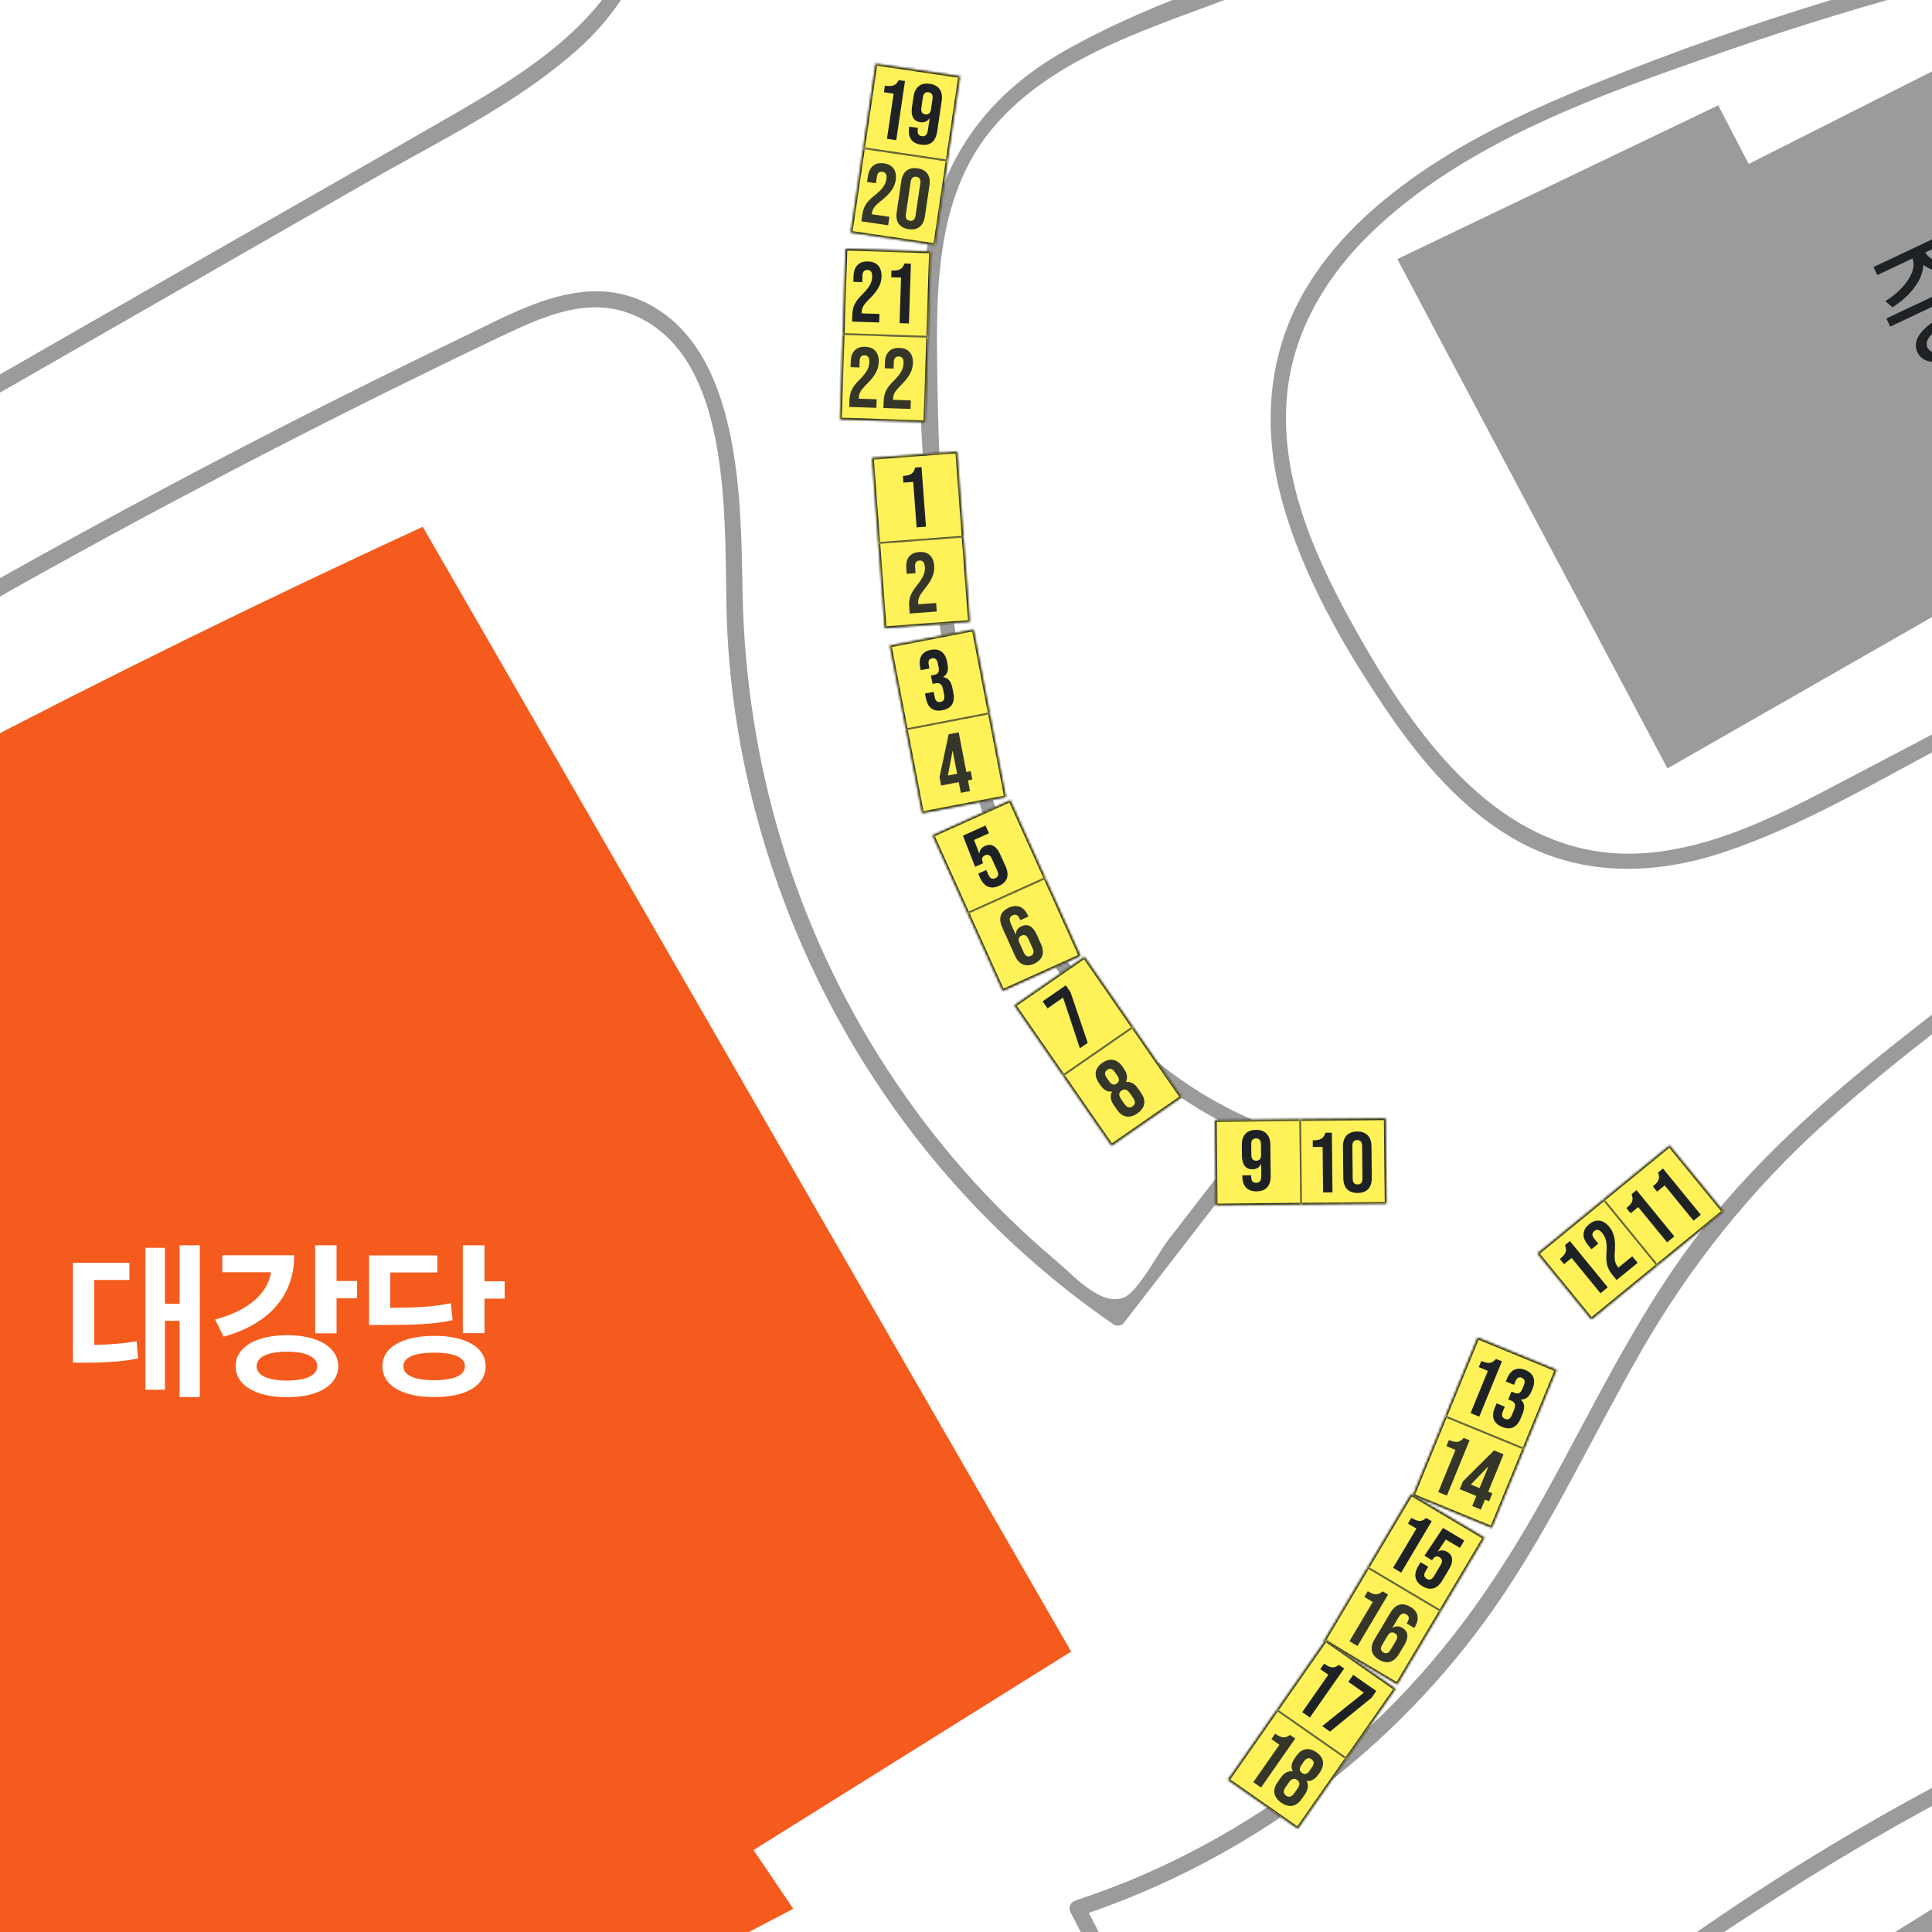 <svg width="800" height="800" viewBox="0 0 800 800" fill="none" xmlns="http://www.w3.org/2000/svg">
<rect x="0" y="0" width="800" height="800" fill="#333333" stroke="none"/>
<g clip-path="url(#clip0_1_9824)">
<g clip-path="url(#clip1_1_9824)">
<rect width="8399.26" height="9134.32" transform="translate(-2802.21 -6366.11)" fill="white"/>
<path d="M-191.567 -1802.55C-269.813 -1727.04 -346.195 -1649.68 -423.016 -1572.75C-460.604 -1535.1 -498.302 -1497.62 -536.439 -1460.53C-570.63 -1427.27 -606.465 -1395.27 -632.985 -1355.21C-633.752 -1354.12 -633.533 -1352.15 -632.492 -1351.22C-616.163 -1337.52 -599.835 -1323.76 -583.506 -1310.07C-577.698 -1305.19 -563.78 -1297.3 -562.904 -1289.79C-562.027 -1282.28 -575.123 -1269.57 -579.835 -1263.33C-586.903 -1253.9 -588.821 -1248.7 -600.218 -1253.96C-608.273 -1257.68 -615.944 -1263.76 -623.177 -1268.81C-641.752 -1281.68 -659.067 -1296.2 -675.395 -1311.82C-676.71 -1313.08 -678.683 -1313.02 -680.053 -1311.82C-828.105 -1181.03 -970.733 -1044.21 -1107.61 -901.688C-1109.8 -899.386 -1107.61 -895.167 -1104.43 -896.208L-1101.96 -896.976L-1105.14 -902.455C-1172.92 -829.689 -1240.65 -756.868 -1308.43 -684.102C-1309.58 -682.897 -1309.85 -680.651 -1308.43 -679.445C-1237.14 -619.939 -1170.46 -555.063 -1109.36 -485.146C-1077.91 -449.147 -1048.16 -411.833 -1019.55 -373.587C-995.938 -342.026 -972.486 -310.081 -945.089 -281.643C-896.214 -230.904 -832.215 -191.233 -760.051 -214.082C-726.134 -224.822 -695.833 -246.192 -672.107 -272.438C-668.217 -276.712 -650.793 -298.848 -641.533 -291.396C-636.601 -287.396 -643.779 -274.52 -645.697 -270.63C-674.519 -212.494 -738.737 -160.385 -799.886 -140.988C-802.407 -140.166 -803.338 -136.331 -800.654 -134.961C-760.764 -114.632 -747.942 -65.702 -756.161 -24.168C-765.531 23.064 -800.544 60.543 -833.804 93.091C-910.953 168.541 -989.691 242.458 -1067.66 317.087C-1132.81 379.442 -1219.99 443.605 -1233.69 539.056C-1240.87 588.754 -1232.32 639.712 -1227 689.191C-1221.25 742.779 -1215.5 796.312 -1209.69 849.9C-1197.63 962.118 -1185.52 1074.39 -1173.47 1186.61C-1171.11 1208.58 -1169.63 1230.83 -1166.18 1252.63C-1163.33 1270.61 -1157.47 1288.09 -1140.87 1297.67C-1127.28 1305.56 -1110.73 1306.06 -1095.5 1306.55C-1067.33 1307.54 -1039.12 1307.97 -1010.95 1308.69C-898.241 1311.59 -785.476 1314.44 -672.765 1317.34C-616.383 1318.77 -560.055 1320.25 -503.672 1321.67C-478.028 1322.33 -452.44 1322.99 -426.796 1323.65L-388.386 1324.63C-383.126 1324.74 -369.921 1322.82 -365.318 1325.23C-355.51 1330.33 -357.044 1340.69 -356.989 1350.44C-356.935 1361.13 -357.811 1386.77 -366.414 1395.1C-375.016 1403.43 -394.523 1397.73 -404.66 1397.23C-432.714 1395.81 -460.714 1394.44 -488.768 1393.01C-544.822 1390.22 -600.931 1387.43 -656.985 1384.63C-767.832 1379.1 -878.734 1373.56 -989.582 1368.03C-1024.32 1366.28 -1065.69 1361.78 -1096.37 1382.17C-1130.51 1404.85 -1127.5 1450.27 -1129.85 1486.38C-1133.47 1541.51 -1137.09 1596.63 -1140.65 1651.81C-1143.72 1698.87 -1154.13 1752.24 -1141.31 1798.54C-1122.84 1865.39 -1053.09 1888.79 -990.897 1895.14C-947.117 1899.64 -902.953 1896.68 -859.064 1895.36C-804.105 1893.72 -749.147 1892.02 -694.189 1890.32C-472.385 1883.47 -250.58 1877.5 -28.775 1870.76C64.757 1867.91 157.962 1859.09 251.385 1855.42C332.425 1852.24 417.629 1850.49 496.203 1873.72C529.243 1883.47 560.476 1898.43 586.283 1921.5C616.256 1948.29 650.501 1957.72 690.61 1953.61C734.61 1949.12 778.719 1934.7 820.471 1920.51C859.649 1907.2 898.004 1891.47 935.374 1873.61C1091.43 1798.87 1228.79 1685.78 1332.13 1546.99C1385.83 1474.88 1426.11 1390.28 1493.78 1329.51C1566.6 1264.09 1669.17 1242.39 1757.06 1204.03C2091.63 1057.95 2380.01 798.011 2505.81 449.304C2567.07 279.553 2593.81 83.118 2550.74 -94.249C2531.18 -174.96 2491.18 -248.055 2424.61 -299.122C2359.52 -349.094 2279.24 -374.847 2200.01 -392.052C2160.4 -400.655 2120.29 -407.23 2080.23 -413.257C2036.18 -419.887 1991.41 -425.641 1946.81 -422.134C1905.22 -418.846 1864.62 -406.682 1831.36 -380.765C1798.1 -354.848 1772.89 -317.314 1740.89 -288.328C1671.2 -225.041 1573.67 -212.987 1483.58 -206.74C1382.44 -199.727 1281.78 -192.275 1181.34 -178.083C972.743 -148.604 767.048 -98.687 568.202 -29.154C525.791 -14.305 480.258 -1.264 440.971 20.982C408.423 39.393 388.752 66.68 383.656 103.994C378.286 143.61 381.41 186.076 385.191 225.691C388.643 262.458 394.78 299.279 406.177 334.511C425.574 394.401 461.518 447.77 521.627 471.769L520.202 466.29C507.983 482.07 495.764 497.851 483.6 513.632C479.546 518.892 471.162 535.001 465.299 537.303C455.71 541.029 444.532 528.097 437.135 521.906C410.177 499.221 386.725 472.481 367.492 442.948C329.082 383.99 308.808 315.772 307.493 245.582C306.781 208.048 307.274 143.391 266.069 124.706C241.029 113.364 215.33 128.104 193.029 138.898C155.331 157.035 117.962 175.829 80.976 195.336C43.99 214.842 7.279 235.006 -28.994 255.883C-46.09 265.691 -63.076 275.663 -80.007 285.745C-88.281 290.677 -96.555 297.088 -105.322 301.033C-110.747 303.499 -111.514 306.347 -116.774 303.224C-119.568 301.525 -125.322 286.129 -126.801 283.115C-131.075 274.512 -137.157 265.471 -140.171 256.321C-144.445 243.499 -139.459 242.513 -128.226 236.047C-109.541 225.308 -90.802 214.623 -72.117 203.884C-34.693 182.459 2.731 160.98 40.155 139.555C77.579 118.131 115.003 96.652 152.427 75.228C181.797 58.406 213.906 43.064 239.33 20.379C294.781 -29.154 276.151 -110.139 270.672 -175.672C254.782 -365.258 230.618 -554.132 198.564 -741.691C198.18 -743.882 195.44 -744.595 193.742 -743.663C182.893 -737.8 172.043 -731.883 161.139 -726.02C154.181 -722.239 137.359 -709.088 129.962 -714.184C128.154 -715.444 125.03 -725.362 123.77 -728.157C120.702 -735.17 117.578 -742.129 114.51 -749.142C111.113 -756.814 98.73 -774.293 102.346 -782.293C103.825 -785.581 115.496 -792.374 118.62 -795.498C123.551 -800.429 127.935 -805.909 131.825 -811.607C140.811 -824.703 147.057 -839.552 151.934 -854.565C163.715 -891.113 166.783 -930.071 171.55 -967.934C177.961 -1019 184.372 -1070.07 190.783 -1121.14C197.194 -1172.2 203.714 -1222.89 209.906 -1273.79C215.385 -1318.5 219.823 -1365.41 203.878 -1408.58C190.235 -1445.57 164.044 -1476.2 138.729 -1505.73C108.976 -1540.47 77.963 -1574.06 45.744 -1606.5C-25.214 -1677.89 -101.98 -1743.21 -183.513 -1802.22C-186.965 -1804.69 -190.252 -1798.99 -186.855 -1796.52C-63.46 -1707.21 49.525 -1602.83 147.003 -1485.73C173.084 -1454.39 197.03 -1420.97 204.865 -1380.09C212.755 -1338.89 206.125 -1296.26 200.974 -1255.16C190.399 -1170.89 179.824 -1086.62 169.249 -1002.4C160.537 -933.085 162.783 -826.785 94.565 -785.251C92.921 -784.265 92.647 -782.402 93.36 -780.758C104.647 -755.115 115.99 -729.471 127.277 -703.773C127.989 -702.129 130.345 -701.801 131.77 -702.568C153.468 -714.349 175.222 -726.13 196.92 -737.855L192.098 -739.828C219.33 -580.323 240.919 -419.888 256.426 -258.849C260.316 -218.521 263.823 -178.138 267.001 -137.7C269.74 -102.578 275.987 -63.839 265.138 -29.593C253.303 7.722 219.933 28.818 187.879 47.338C154.071 66.844 120.099 86.186 86.237 105.583C7.005 151.007 -72.282 196.431 -151.513 241.855C-153.102 242.787 -153.486 244.76 -152.719 246.349C-141.596 268.705 -130.418 291.005 -119.294 313.361C-118.527 314.95 -116.226 315.443 -114.801 314.567C-54.967 277.855 5.854 242.842 67.771 209.801C98.181 193.582 128.811 177.802 159.66 162.514C175.112 154.898 190.564 147.336 206.125 139.939C222.728 132.049 241.577 122.898 260.152 129.583C305.904 146.131 299.329 221.746 301.083 259.883C303.494 313.142 317.959 365.579 342.287 412.976C370.177 467.276 410.889 513.906 461.189 548.48C462.231 549.193 464.313 549.028 465.189 547.987C485.025 522.344 504.86 496.7 524.695 471.057C526.284 468.975 525.682 466.564 523.271 465.577C407.163 419.222 389.848 268.923 388.204 160.432C387.656 123.556 386.177 81.803 411.82 52.16C435.382 24.872 472.203 13.037 504.86 0.818C580.914 -27.62 658.008 -53.154 735.98 -75.783C891.429 -120.878 1050.39 -154.248 1210.88 -175.398C1289.23 -185.754 1367.97 -192.932 1446.87 -197.699C1512.79 -201.699 1580.19 -205.37 1643.42 -226.028C1672.84 -235.671 1701.11 -249.096 1726.05 -267.561C1750.98 -286.026 1772.4 -311.232 1793.77 -335.012C1818.92 -362.957 1846.1 -388.052 1881.77 -401.586C1917.44 -415.12 1953.93 -417.476 1990.64 -416.107C2057.99 -413.586 2126.53 -400.71 2192.39 -386.792C2255.3 -373.477 2318.2 -355.231 2374.64 -323.724C2433.98 -290.574 2482.47 -242.685 2512.66 -181.48C2546.09 -113.755 2558.03 -37.099 2562.09 37.639C2570.09 183.39 2544.22 329.799 2492.5 466.016C2389.21 737.957 2183.96 957.186 1936.12 1104.91C1876.45 1140.47 1814.37 1172.09 1750.65 1199.81C1683.69 1228.91 1611.58 1248.41 1547.53 1283.65C1489.01 1315.81 1446.65 1365.95 1409.56 1420.41C1370.27 1478.11 1334.16 1537.23 1289.12 1590.87C1201.83 1694.98 1094.6 1782.1 974.88 1846.32C915.045 1878.43 852.142 1904.73 787.157 1924.51C751.651 1935.31 713.898 1947.25 676.583 1948.18C657.625 1948.68 637.734 1946.21 620.365 1938.21C605.078 1931.2 594.064 1919.09 581.133 1908.84C495.655 1840.95 366.506 1845.12 263.713 1848.62C193.139 1851.03 122.674 1856.73 52.155 1860.73C-27.844 1865.28 -108.007 1866.49 -188.115 1868.68C-358.14 1873.45 -528.165 1878.81 -698.189 1884.02C-778.791 1886.49 -859.666 1891.03 -940.322 1891.09C-995.445 1891.09 -1061.64 1886.05 -1104.48 1847.03C-1132.05 1821.88 -1140.48 1786.82 -1140.1 1750.54C-1139.66 1710.22 -1135.39 1669.67 -1132.76 1629.39C-1129.96 1586.82 -1127.17 1544.19 -1124.43 1501.62C-1121.96 1463.97 -1127.88 1409.67 -1091.11 1386.77C-1062.79 1369.12 -1025.31 1373.01 -993.582 1374.6C-951.555 1376.69 -909.474 1378.82 -867.447 1380.91C-783.339 1385.12 -699.23 1389.29 -615.122 1393.51C-531.014 1397.73 -449.481 1401.78 -366.633 1405.95C-365.537 1405.95 -364.277 1405.29 -363.784 1404.3C-350.578 1378 -347.51 1350 -354.633 1321.45C-355.017 1320.03 -356.387 1319.1 -357.811 1319.04C-529.48 1314.66 -701.148 1310.28 -872.817 1305.89C-915.117 1304.8 -957.363 1303.76 -999.664 1302.66L-1061.14 1301.07C-1081.2 1300.58 -1103.44 1302.44 -1123.11 1297.56C-1149.25 1291.1 -1157.58 1270.55 -1160.76 1246.11C-1163.66 1223.87 -1165.58 1201.4 -1167.99 1179.1C-1172.54 1137.02 -1177.03 1094.94 -1181.58 1052.86C-1190.78 967.378 -1199.99 881.955 -1209.14 796.476C-1213.69 754.395 -1218.18 712.314 -1222.73 670.232C-1226.89 631.712 -1232.43 592.59 -1228.98 553.796C-1221.63 470.236 -1161.58 416.154 -1104.54 361.524C-1043.01 302.566 -981.418 243.664 -919.884 184.706C-887.447 153.693 -854.516 123.118 -822.735 91.392C-797.201 65.968 -772.709 38.187 -758.517 4.599C-737.641 -44.825 -745.312 -113.865 -797.53 -140.44L-798.297 -134.413C-735.504 -154.303 -671.286 -206.795 -640.82 -265.808C-636.546 -274.082 -627.122 -293.15 -640.82 -297.752C-647.122 -299.889 -656.82 -295.725 -662.025 -292.492C-669.642 -287.725 -674.738 -279.068 -680.984 -272.493C-691.011 -262.027 -702.025 -252.548 -713.915 -244.274C-759.832 -212.165 -817.037 -202.85 -867.776 -229.425C-915.556 -254.466 -951.993 -295.725 -984.65 -337.752C-1054.62 -427.723 -1123.55 -516.05 -1205.69 -595.611C-1229.85 -619.007 -1254.67 -641.692 -1280.15 -663.665C-1283.99 -666.952 -1297.36 -674.842 -1298.67 -679.445C-1300.81 -686.842 -1290.29 -693.965 -1285.74 -698.842C-1273.58 -711.882 -1261.41 -724.978 -1249.25 -738.019C-1199.72 -791.224 -1150.24 -844.374 -1100.7 -897.578C-1098.57 -899.88 -1100.65 -904.099 -1103.88 -903.058L-1106.35 -902.29L-1103.17 -896.811C-1021.03 -982.344 -936.87 -1065.9 -850.625 -1147.27C-807.557 -1187.93 -763.942 -1228.04 -719.833 -1267.6C-709.367 -1276.97 -698.573 -1289.63 -686.683 -1297.13C-680.436 -1301.08 -680.162 -1303.82 -672.765 -1299.87C-667.231 -1296.91 -662.19 -1290.34 -657.313 -1286.28C-636.93 -1269.24 -615.013 -1254.34 -591.89 -1241.24C-590.191 -1240.31 -588.492 -1240.97 -587.397 -1242.45C-575.835 -1257.9 -564.219 -1273.3 -552.657 -1288.75C-551.836 -1289.85 -552.164 -1291.87 -553.151 -1292.75C-564.657 -1302.45 -576.219 -1312.09 -587.725 -1321.79C-593.479 -1326.61 -599.232 -1331.49 -605.04 -1336.31C-608.656 -1339.33 -620.656 -1346.12 -622.355 -1350.83C-626.629 -1362.78 -607.944 -1378.72 -600.218 -1387.49C-591.506 -1397.35 -582.356 -1406.78 -572.986 -1416.04C-530.685 -1457.95 -487.617 -1499.1 -445.426 -1541.13C-359.51 -1626.77 -274.525 -1713.4 -187.239 -1797.67C-184.17 -1800.63 -188.828 -1805.29 -191.896 -1802.33L-191.567 -1802.55Z" fill="#9B9B9B"/>
<path d="M2575.9 623.603C2577.16 589.959 2587.02 558.891 2605.49 530.727C2606.14 529.741 2606.09 528.371 2605.49 527.385C2598.09 515.056 2583.9 511.495 2570.53 516.481C2550.03 524.152 2543.35 549.029 2536.5 567.439C2515.35 624.589 2488.56 679.547 2457.1 731.711C2394.48 835.709 2313.82 928.255 2222.15 1007.54C2126.32 1090.39 2018.7 1158.88 1905.72 1215.81C1849.39 1244.2 1791.31 1268.3 1733.5 1293.56C1679.36 1317.24 1625.78 1343.81 1580.79 1382.71C1530.22 1426.44 1492.96 1482.93 1458.38 1539.42C1417.78 1605.72 1377.89 1672.52 1337.73 1739.04C1336.52 1741.06 1337.78 1743.09 1339.7 1743.86L1341.4 1744.57L1339.97 1739.09C1256.79 1816.46 1162.17 1881.01 1059.48 1929.66C1007.05 1954.49 952.69 1975.14 896.965 1991.25C844.911 2006.32 789.405 2013.28 739.816 2035.74C700.749 2053.44 675.215 2077.22 675.325 2121.72C675.379 2145.99 679.544 2170.04 680.146 2194.32C680.694 2216.67 680.64 2238.92 684.311 2261.06C687.598 2281.11 694.009 2308.45 714.995 2317.38C732.748 2325 753.022 2315.41 768.364 2306.43C819.487 2276.51 857.952 2228.73 909.403 2199.3C922.499 2191.8 935.046 2187.91 949.895 2185.44C983.758 2179.8 1017.95 2176.56 1052.25 2174.65C1115.48 2171.03 1178.77 2171.8 1242.06 2170.48C1369.67 2167.74 1498.38 2159.36 1625.12 2143.91C1751.86 2128.46 1868.35 2102.7 1985 2060.89C2100.12 2019.64 2210.75 1967.25 2321.54 1915.75C2432.34 1864.24 2554.25 1809.61 2671.84 1759.36C2906.96 1658.87 3145.31 1566 3386.35 1480.9C3506.95 1438.33 3628.21 1397.67 3750.13 1358.99C3811.06 1339.65 3872.15 1320.8 3933.41 1302.5C3991.11 1285.24 4049.85 1270.44 4107 1251.48C4127.38 1244.69 4147.6 1236.03 4163.82 1221.57C4181.95 1205.35 4191.38 1182.99 4199.05 1160.42C4217.35 1106.66 4238.17 1054.61 4265.95 1004.97C4320.2 908.036 4393.95 823.271 4482.11 755.875C4518.55 728.04 4559.1 698.56 4568.08 650.506C4576.52 605.301 4564.58 553.302 4554 509.139C4532.14 417.743 4491.37 332.155 4444.09 251.444C4346.22 84.488 4218.99 -65.373 4139.32 -242.849C4119.27 -287.561 4102.78 -333.697 4090.72 -381.203C4089.79 -384.82 4084.31 -383.998 4084.26 -380.327C4081.74 -173.207 4094.06 33.913 4121.63 239.225C4135.1 339.607 4152.09 439.441 4172.75 538.618C4179.98 573.302 4184.53 608.698 4176.09 643.712C4167 681.3 4135.65 710.944 4096.8 685.191C4079.71 673.849 4067.49 656.479 4054.94 640.698C4039.16 620.808 4022.67 601.466 4005.46 582.781C3974.23 548.864 3940.7 517.084 3905.19 487.714C3846.23 438.893 3766.45 379.99 3685.14 405.25C3619.5 425.633 3585.14 492.701 3562.07 552.371C3526.46 644.424 3497.2 739.327 3465.2 832.641C3431.39 931.16 3397.53 1029.68 3363.72 1128.2C3336.71 1206.83 3303.12 1329.84 3193.37 1302.11C3110.9 1281.29 3051.62 1198.39 3021.1 1123.59C2991.45 1050.83 2982.47 970.227 2991.95 892.42C2996.71 853.407 3006.25 814.942 3020.38 778.285C3031.89 748.423 3057.64 709.684 3032.49 679.821C3022.41 667.821 3007.67 661.3 2993.59 655.328C2969.92 645.246 2946.14 635.438 2922.36 625.466C2875.4 605.795 2828.44 586.124 2781.54 566.453C2750.91 553.631 2709.43 528.974 2682.74 561.521C2672.33 574.233 2667.35 590.945 2661.92 606.123C2653.65 629.082 2645.32 652.041 2636.77 674.89C2602.86 765.189 2564.61 854.996 2510.14 935.105C2461.98 1005.9 2400.17 1069.4 2325 1111.38C2306.86 1121.51 2288.07 1130.33 2268.61 1137.57C2250.26 1144.36 2186.64 1166.5 2198.42 1125.57C2209.33 1087.7 2260.34 1071.92 2290.09 1052.97C2418.75 970.885 2515.08 840.202 2558.75 694.232C2569.38 658.726 2576.66 622.397 2580.94 585.576C2581.43 581.357 2574.86 581.411 2574.36 585.576C2554.91 751.491 2467.95 907.16 2337.27 1011.27C2304.39 1037.46 2268.83 1056.64 2232.89 1077.95C2214.64 1088.8 2183.41 1115.65 2191.36 1140.69C2201.6 1172.85 2250.64 1151.21 2270.26 1143.98C2308.23 1129.95 2343.79 1110.01 2376.39 1086.06C2523.79 977.844 2596.88 803.873 2657.54 637.465C2665.21 616.424 2670.96 593.137 2682.36 573.795C2702.63 539.384 2736.72 554.946 2765.59 567.055C2814.91 587.713 2864.17 608.37 2913.48 629.027C2936.93 638.89 2960.44 648.698 2983.89 658.561C3013.53 671.054 3043.56 686.122 3034.63 724.423C3029.97 744.368 3019.12 762.833 3011.94 782.011C3004.77 801.188 2998.79 821.298 2994.14 841.517C2961.1 985.57 2992.66 1157.13 3105.7 1259.7C3158.35 1307.48 3241.91 1338.66 3299.17 1280.3C3324.87 1254.11 3339.06 1218.72 3351.12 1184.69C3368.71 1135.05 3385.36 1085.07 3402.46 1035.27C3437.53 933.077 3472.6 830.942 3507.66 728.751C3524.7 679.163 3541.36 629.41 3558.79 579.932C3571.94 542.617 3586.84 505.084 3609.63 472.536C3634.95 436.372 3671.44 408.866 3716.86 406.401C3766.34 403.661 3813.36 428.538 3852.81 455.934C3932.42 511.221 3999.49 582.562 4059.76 657.849C4078.67 681.41 4104.37 708.15 4137.79 700.424C4161.19 695.054 4174.12 673.574 4180.53 651.985C4188.97 623.438 4188.69 591.986 4184.04 562.836C4176.09 513.193 4164.09 463.989 4155.32 414.455C4118.12 204.65 4096.86 -7.949 4091.65 -220.932C4090.34 -273.972 4090.12 -327.012 4090.72 -380.053L4084.26 -379.176C4130.34 -197.042 4242.45 -43.127 4345.79 110.296C4398.33 188.322 4449.89 267.553 4490.33 352.703C4510.55 395.277 4527.81 439.277 4540.58 484.701C4553.73 531.44 4566.39 584.041 4563.32 632.863C4559.43 694.177 4509.84 725.738 4465.89 760.258C4425.02 792.367 4387.43 828.531 4353.57 867.982C4287.87 944.584 4236.42 1033.24 4202.72 1128.42C4192.31 1157.79 4185.35 1190.22 4163 1213.29C4143.93 1232.91 4116.64 1242.11 4091.11 1249.73C4033.24 1266.99 3975.11 1283.26 3917.25 1300.63C3799.49 1336.03 3682.35 1373.29 3565.74 1412.36C3332.43 1490.55 3101.59 1575.97 2873.54 1668.41C2646.91 1760.3 2425.21 1862.27 2202.75 1963.64C2091.19 2014.43 1977.66 2062.16 1858.98 2093.83C1738.16 2126.04 1613.56 2141.33 1489.12 2150.76C1364.46 2160.24 1240.14 2163.19 1115.21 2165.99C1056.25 2167.3 994.826 2168.62 937.019 2181.33C913.841 2186.43 893.732 2200.73 875.157 2214.86C851.76 2232.67 829.897 2252.29 807.048 2270.7C787.323 2286.64 764.583 2306.21 739.269 2312.34C711.214 2319.19 698.557 2295.69 692.859 2271.74C687.653 2249.66 686.886 2226.65 686.667 2204.07C686.393 2179.96 683.324 2156.24 682.064 2132.18C680.859 2108.62 683.05 2084.35 701.352 2067.36C723.981 2046.43 755.816 2035.14 784.912 2026.76C837.075 2011.74 890.225 2001.72 941.786 1984.4C1042.5 1950.6 1138.22 1902.05 1225.12 1841.01C1267.1 1811.47 1306.88 1779.04 1344.46 1744.08C1346.44 1742.22 1345.12 1739.48 1343.04 1738.6L1341.34 1737.89L1343.31 1742.71C1379.48 1682.82 1415.64 1622.87 1451.86 1562.98C1484.3 1509.4 1517.45 1455.32 1561.45 1410.27C1649.99 1319.54 1779.69 1285.29 1890.76 1230.88C2106.7 1125.07 2304.83 975.652 2438.69 773.408C2474.42 719.491 2505.16 662.287 2529.87 602.562C2535.95 587.877 2541.27 572.918 2546.97 558.069C2550.75 548.316 2554.8 537.521 2562.36 529.96C2567.4 524.919 2573.71 521.522 2581.05 521.138C2587.24 520.81 2596.39 525.906 2596.12 533.248C2595.9 539.549 2586.31 550.946 2583.73 556.919C2580.99 563.33 2578.58 569.905 2576.61 576.644C2572.06 592.041 2569.92 607.822 2569.32 623.822C2569.16 628.041 2575.73 628.041 2575.9 623.822V623.603Z" fill="#9B9B9B"/>
<path d="M1316.79 -56.933C1315.91 -67.837 1309.56 -73.48 1299.69 -77.151C1285.12 -82.521 1271.04 -83.836 1255.64 -82.521C1222.1 -79.671 1188.63 -75.836 1155.2 -72.219C1088.13 -64.987 1021.18 -56.714 954.657 -45.371C888.028 -33.974 821.837 -19.453 757.126 0.327C725.017 10.135 693.291 21.258 662.168 33.861C636.306 44.327 610.717 55.888 587.704 71.832C567.266 85.969 548.417 103.668 537.129 126.133C524.143 151.941 523.376 180.927 531.157 208.433C539.595 238.46 555.759 266.788 573.074 292.541C587.868 314.569 605.786 336.048 629.512 348.815C656.196 363.171 686.003 362.239 714.167 352.76C746.003 342.075 775.756 324.376 805.344 308.705C865.946 276.541 925.78 242.953 984.684 207.721C1043.53 172.489 1101.45 135.667 1158.16 97.092C1186.71 77.695 1214.93 57.86 1242.87 37.587C1255.86 28.162 1268.95 19.012 1280.51 7.724C1286.27 2.135 1291.8 -3.618 1297.61 -9.098C1302.65 -13.81 1307.47 -18.577 1310.87 -24.659C1316.46 -34.632 1316.79 -45.809 1316.79 -56.933C1316.79 -61.152 1310.21 -61.152 1310.21 -56.933C1310.21 -44.275 1309.5 -32.385 1301.17 -22.138C1296.68 -16.604 1290.98 -12.057 1285.88 -7.016C1280.24 -1.427 1274.76 4.327 1268.84 9.587C1256.57 20.546 1242.49 29.751 1229.12 39.395C1215.75 49.039 1202.76 58.244 1189.5 67.504C1136.41 104.6 1082.22 140.106 1027.15 174.187C972.081 208.269 916.082 240.871 859.316 272.104C830.933 287.72 802.385 303.007 773.674 317.966C744.962 332.924 714.77 350.514 681.839 353.198C621.512 358.13 584.252 302.678 558.718 256.104C543.43 228.268 530.116 196.927 532.855 164.489C535.047 138.188 548.636 115.01 567.266 96.874C606.881 58.354 663.538 38.956 714.606 21.148C774.824 0.162 836.741 -15.782 899.261 -28.385C962.657 -41.151 1026.71 -50.522 1090.93 -58.302C1122.38 -62.138 1153.89 -65.535 1185.45 -68.822C1201.39 -70.466 1217.34 -72.11 1233.28 -73.699C1249.23 -75.288 1265.61 -78.356 1281.34 -75.617C1292.24 -73.699 1309.23 -70.138 1310.27 -56.878C1310.6 -52.713 1317.17 -52.659 1316.84 -56.878L1316.79 -56.933Z" fill="#9B9B9B"/>
<path d="M-134.093 667.381C-134.093 800.858 -140.833 934.335 -154.476 1067.15C-157.874 1100.36 -161.709 1133.51 -165.928 1166.61C-169.819 1196.74 -172.394 1227.76 -179.627 1257.29C-182.531 1269.23 -186.64 1281.01 -193.599 1291.21C-200.558 1301.4 -210.695 1308.14 -222.092 1313.4C-231.516 1317.73 -241.763 1321.78 -248.776 1329.78C-255.79 1337.78 -257.872 1348.36 -255.078 1358.6C-248.064 1384.19 -221.489 1392.52 -197.873 1394.49C-165.161 1397.18 -132.066 1397.34 -99.245 1398.66C-32.451 1401.34 34.397 1404.08 101.191 1406.77C133.793 1408.08 166.34 1409.18 198.943 1410.77C228.367 1412.24 258.065 1414.77 286.558 1422.71C315.05 1430.66 340.529 1444.68 362.282 1464.68C384.035 1484.68 399.926 1506.22 415.925 1529.12C451.596 1580.3 484.253 1633.67 513.732 1688.68C528.526 1716.24 542.499 1744.29 555.649 1772.68C567.156 1797.5 576.252 1824.73 591.977 1847.31C598.607 1856.84 606.662 1865.44 616.58 1871.58C627.922 1878.54 641.018 1881.55 654.059 1883.03C685.729 1886.65 718.496 1885.61 750.167 1883.31C764.906 1882.27 779.81 1881.06 794.385 1878.48C805.508 1876.57 816.96 1873.11 825.453 1865.33C844.74 1847.64 836.302 1819.8 825.672 1799.91C818.494 1786.49 809.618 1773.99 801.344 1761.23C792.467 1747.58 783.591 1733.94 774.659 1720.3C756.797 1693.06 738.879 1665.83 720.797 1638.71C684.688 1584.46 648.25 1530.44 611.374 1476.74C537.896 1369.62 462.884 1263.59 386.337 1158.66C348.201 1106.39 309.68 1054.33 270.832 1002.61C260.805 989.238 250.722 975.869 240.586 962.554C232.147 951.431 224.202 938.609 213.627 929.294C194.395 912.417 169.737 916.691 147.436 924.034C122.396 932.253 97.848 943.047 71.054 936.855C46.561 931.212 25.959 914.938 9.082 896.911C-9.493 877.021 -24.013 854.007 -37.93 830.72C-54.259 803.323 -69.711 775.324 -84.121 746.886C-98.203 719.215 -111.299 691.051 -123.573 662.504C-125.217 658.613 -130.915 661.956 -129.271 665.846C-104.45 723.708 -75.848 779.981 -43.629 834.062C-19.52 874.5 9.466 919.979 54.945 938.609C77.575 947.869 100.478 946.444 123.437 939.157C146.395 931.869 174.833 916.527 198.888 927.376C212.751 933.623 221.298 947.869 230.175 959.54C239.764 972.197 249.298 984.8 258.832 997.512C277.9 1022.83 296.859 1048.25 315.763 1073.73C392.09 1176.63 466.938 1280.63 540.307 1385.67C613.456 1490.33 685.072 1596.02 755.262 1702.71C772.906 1729.56 790.495 1756.46 807.974 1783.47C820.905 1803.47 843.535 1837.39 822.33 1859.42C813.508 1868.57 799.864 1871.31 787.81 1873.01C771.865 1875.25 755.756 1876.57 739.646 1877.44C723.537 1878.32 707.702 1878.65 691.757 1878.38C675.812 1878.1 660.031 1877.99 644.689 1875.03C630.771 1872.29 618.278 1866.54 608.141 1856.51C598.881 1847.36 592.142 1836.02 586.334 1824.4C573.567 1798.87 562.991 1772.18 550.553 1746.43C523.924 1691.2 494.116 1637.5 461.349 1585.61C445.35 1560.3 428.857 1535.2 411.158 1511.04C395.487 1489.61 378.392 1468.85 357.734 1451.97C313.9 1416.14 258.723 1407.48 203.819 1404.46C73.63 1397.34 -56.834 1394.38 -187.134 1388.52C-202.202 1387.86 -218.475 1386.77 -231.735 1378.71C-242.475 1372.14 -251.461 1358.99 -249.379 1345.89C-247.297 1332.79 -235.79 1327.1 -225.434 1322.22C-215.078 1317.34 -205.544 1313.4 -197.38 1305.84C-180.449 1290.11 -173.983 1266.38 -170.093 1244.36C-164.778 1214.17 -161.271 1183.54 -157.49 1153.13C-141.271 1023.32 -131.627 892.747 -128.449 762.009C-127.682 730.448 -127.354 698.887 -127.354 667.326C-127.354 663.107 -133.929 663.107 -133.929 667.326L-134.093 667.381Z" fill="#9B9B9B"/>
<path d="M1428.3 91.007C1404.3 66.35 1371.81 46.077 1337.12 41.803C1319.31 39.611 1302.11 42.953 1286.6 52.104C1267.48 63.337 1250.16 78.514 1232.52 91.884C1157.4 148.87 1082.28 205.91 1007.15 262.895C932.031 319.88 860.033 372.866 787.924 429.577C756.144 454.563 725.514 481.467 701.131 513.96C676.748 546.452 658.995 584.205 639.105 619.985C619.215 655.766 596.968 687.217 567.599 714.559C539.873 740.367 507.709 761.408 472.97 776.476C463.875 780.422 454.614 783.873 445.245 786.996C443.163 787.709 442.286 789.9 443.272 791.818C470.833 845.132 498.394 898.447 525.956 951.761C530.668 960.857 534.832 972.747 543.49 978.993C553.133 986.007 565.352 982.281 575.873 979.761C598.941 974.227 622.721 967.597 641.515 952.474C657.241 939.816 669.022 919.378 667.762 898.721C667.049 886.94 661.131 878.118 656.31 867.707C649.899 853.899 656.036 843.379 666.885 834.338C687.597 817.078 710.665 801.955 733.295 787.38C755.924 772.805 779.267 758.997 803.047 746.175C826.828 733.354 850.389 721.957 874.772 711.272C886.991 705.902 899.648 699.326 912.744 696.367C919.922 694.724 927.483 694.724 933.401 699.71C937.62 703.272 940.47 708.149 944.415 711.984C960.414 727.655 981.949 715.436 995.592 702.943C1006 693.354 1015.32 682.34 1024.91 671.93C1034.5 661.519 1043.97 651.218 1053.4 640.807C1131.1 555.22 1205.89 467.001 1279.48 377.907C1316.13 333.524 1352.57 288.868 1388.9 244.211C1418.05 208.431 1456.9 167.006 1443.26 116.486C1440.63 106.733 1435.37 98.185 1428.35 90.953C1425.39 87.884 1420.74 92.542 1423.69 95.61C1441.01 113.528 1441.78 139.61 1435.37 162.568C1428.63 186.677 1411.37 206.238 1395.91 225.252C1360.68 268.539 1325.39 311.826 1289.94 354.949C1219.53 440.427 1148.19 525.247 1074.33 607.766C1055.87 628.424 1037.24 648.916 1018.44 669.19C1009.4 678.943 1000.69 689.245 990.935 698.231C982.715 705.738 970.277 715.326 958.332 712.587C947.647 710.121 943.702 698.45 935.155 692.752C926.607 687.053 915.977 688.313 906.717 691.162C882.772 698.614 859.43 710.559 836.964 721.463C790.554 743.929 745.897 770.01 703.542 799.38C692.802 806.832 682.172 814.503 671.707 822.393C663.871 828.31 655.324 834.338 650.392 843.05C645.461 851.762 646.228 861.023 650.282 870.009C655.214 880.913 661.68 890.063 661.351 902.611C660.803 926.72 642.94 946.282 622.667 957.076C611.598 962.994 599.543 966.884 587.489 970.117C582.009 971.596 576.475 972.966 570.887 974.281C563.763 975.98 555.215 978.555 548.421 974.445C543.38 971.432 540.586 965.624 537.955 960.583C534.558 954.117 531.271 947.651 527.928 941.186C521.243 928.254 514.559 915.323 507.874 902.392C494.723 876.968 481.573 851.488 468.422 826.064C461.957 813.571 455.491 801.024 449.025 788.531L447.053 793.353C516.421 770.394 577.626 725.079 619.324 665.026C642.502 631.602 659.488 594.452 679.707 559.274C699.925 524.097 725.295 492.371 755.87 464.864C787.815 436.152 822.882 410.948 857.074 385.03C894.059 356.921 931.1 328.867 968.086 300.758C1042.11 244.594 1116.14 188.376 1190.16 132.212C1208.68 118.185 1227.15 104.103 1245.67 90.076C1262.55 77.309 1279.37 61.638 1298.93 53.09C1333.94 37.748 1375.2 56.378 1403.42 77.693C1410.65 83.117 1417.39 89.145 1423.69 95.61C1426.65 98.624 1431.31 94.021 1428.35 90.953L1428.3 91.007Z" fill="#9B9B9B"/>
<path d="M578.613 107.283L690.447 318.184L810.5 249.527L801.076 226.952L971.813 139.775L986.716 162.789L1110 93.968L1011.32 -115.618L891.649 -52.44L906.17 -24.003L724.09 67.886L711.488 43.613L578.613 107.283Z" fill="#9B9B9B"/>
<path d="M955.321 783.876L916.965 718.124L686.832 860.587L733.407 917.079L955.321 783.876Z" fill="#9B9B9B"/>
<path d="M1880.29 -330.736C1789.5 -168.163 1667.09 -28.713 1548.02 111.723C1213.78 506.182 898.718 919.053 604.641 1348.2C674.064 1478.39 755.049 1601.56 846.116 1715.64C1151.81 1347.32 1543.09 1072.31 1879.36 735.494C2044.12 570.51 2195.35 391.006 2346.37 211.721C2212.34 13.478 2056.67 -168.218 1883.58 -328.599C1879.25 -324.599 1874.92 -320.599 1870.59 -316.599" fill="#9B9B9B"/>
<path d="M-782.027 136.379L-552.99 378.896L148.862 -329.367L-69.71 -563.609L-782.027 136.379Z" fill="#F55B1D"/>
<path d="M-203.023 415.389C-145.435 381.581 -84.45 347.664 -20.122 314.021C46.89 279.008 112.095 247.118 175.053 218.132L443.542 683.878L312.037 766.068L328.475 790.396L196.97 859.217L186.012 837.3L49.028 903.052C-34.971 740.48 -119.025 577.962 -203.023 415.389Z" fill="#F55B1D"/>
<path d="M770.904 833.513L786.471 859.971L784.238 861.284L776.079 847.415L772.18 849.709L779.534 862.209L777.391 863.469L762.981 838.976L765.124 837.715L771.042 847.774L774.941 845.48L768.672 834.826L770.904 833.513ZM760.982 866.153L751.176 849.486L761.087 843.655L762.225 845.59L754.636 850.055L762.13 862.793C765.767 860.633 768.203 859.02 770.799 856.691L772.163 858.533C769.364 861.061 766.732 862.75 762.678 865.155L760.982 866.153ZM792.139 824.866L793.259 826.77L777.486 836.051L776.365 834.146L783.091 830.189L781.34 827.213L783.661 825.847L785.412 828.823L792.139 824.866ZM782.628 841.318C780.897 838.41 782.371 835.059 786.178 832.78C789.99 830.577 793.62 830.925 795.366 833.824C797.026 836.714 795.584 840.086 791.799 842.333C787.965 844.568 784.303 844.199 782.628 841.318ZM789.702 849.256L788.581 847.351L805.902 837.16L810.875 845.612L808.554 846.978L804.701 840.431L789.702 849.256ZM784.86 840.005C785.878 841.77 788.204 841.944 790.695 840.458C793.174 839.02 794.167 836.893 793.164 835.12C792.074 833.337 789.725 833.157 787.246 834.595C784.755 836.081 783.786 838.213 784.86 840.005ZM802.723 837.068L792.987 820.52L795.309 819.154L799.634 826.506L803.622 824.159L804.777 826.123L800.789 828.47L805.044 835.702L802.723 837.068ZM822.796 803.023L834.615 823.112L832.264 824.495L830.653 821.757L825.177 824.979L824.179 823.282L829.655 820.06L820.445 804.406L822.796 803.023ZM808.046 828.207C812.954 825.279 819.565 821.33 824.823 817.295L825.97 818.903C823.837 820.659 821.492 822.359 819.154 823.935L822.227 829.158L819.876 830.541L816.873 825.437C814.256 827.117 811.711 828.614 809.494 829.919L808.046 828.207ZM806.319 820.369C804.667 817.595 806.239 814.206 810.153 811.903C814.037 809.618 817.762 809.89 819.414 812.664C821.063 815.5 819.447 818.815 815.563 821.1C811.65 823.402 807.968 823.205 806.319 820.369ZM819.858 839.566L815.305 831.828L817.656 830.445L821.053 836.219L837.511 826.536L838.667 828.5L819.858 839.566ZM808.551 819.055C809.537 820.799 811.95 820.882 814.548 819.374C817.054 817.879 818.183 815.712 817.182 813.977C816.169 812.29 813.701 812.18 811.203 813.689C808.597 815.183 807.524 817.376 808.551 819.055ZM849.207 787.444L857.349 801.283L855.028 802.649L853.031 799.256L846.782 802.933L848.147 805.255L836.153 812.311L829.377 800.793L831.698 799.428L833.94 803.237L841.321 798.895L839.079 795.085L841.371 793.737L842.877 796.296L849.127 792.619L846.886 788.81L849.207 787.444ZM837.354 809.041L844.735 804.698L842.406 800.74L835.025 805.082L837.354 809.041ZM842.062 814.524L840.959 812.649L858.102 802.563L861.762 808.783L847 817.468L848.698 820.355L864.472 811.075L865.575 812.95L847.48 823.596L843.628 817.048L858.39 808.363L856.884 805.804L842.062 814.524ZM845.696 801.088L851.946 797.411L850.195 794.435L843.945 798.112L845.696 801.088ZM869.522 778.256L870.345 779.655C871.354 781.405 872.904 784.039 874.266 787.885L871.809 789.09C870.593 785.558 869.331 783.276 868.371 781.577L857.493 787.977L856.338 786.013L869.522 778.256ZM861.582 798.672C863.293 797.666 865.219 796.513 867.223 795.254L863.835 789.495L866.156 788.129L869.5 793.813C872.362 791.97 875.275 789.975 877.8 787.969L878.965 789.607C873.975 793.825 867.667 797.677 862.958 800.467L861.582 798.672ZM872.804 808.416L868.233 800.648L870.585 799.265L873.999 805.069L889.326 796.051L890.482 798.015L872.804 808.416ZM883.718 793.942L872.004 774.031L874.385 772.631L879.463 781.261L883.332 778.985L884.505 780.979L880.636 783.255L886.099 792.541L883.718 793.942Z" fill="#1F2225"/>
<path d="M823.261 111.965L824.858 115.348L805.758 124.364L808.092 129.308C816.993 125.583 823.51 125.975 825.872 130.843C828.264 136.046 823.669 141.747 813.755 146.427C803.71 151.169 796.388 151.093 793.969 145.903C791.634 141.023 795.447 135.754 804.084 131.2L801.75 126.256L782.703 135.247L781.106 131.864L823.261 111.965ZM780.65 124.697C788.271 120.081 794.071 112.348 791.913 107.034L777.341 113.913L775.769 110.582L810.325 94.269L811.898 97.6L797.222 104.528C799.952 109.571 809.531 110.045 818.069 107.033L818.083 110.972C810.081 113.636 801.368 113.581 796.398 109.658C796.267 115.989 790.825 122.726 783.63 127.236L780.65 124.697ZM798.133 143.937C799.53 147.032 804.852 146.779 812.256 143.252C819.606 139.814 823.184 135.866 821.76 132.784C820.248 129.647 814.951 129.952 807.588 133.364C800.196 136.917 796.594 140.813 798.133 143.937ZM853.114 71.398L858.814 83.472L865.788 80.18L867.385 83.563L860.411 86.855L866.233 99.189L862.174 101.105L849.055 73.314L853.114 71.398ZM828.567 112.96C838.207 104.464 842.303 94.671 839.34 86.237L822.244 94.307L820.647 90.924L842.141 80.778C847.68 92.578 843.457 105.136 831.857 115.48L828.567 112.96ZM840.911 122.661C838.269 117.131 842.631 110.935 851.855 106.613C861.132 102.202 868.584 102.821 871.2 108.363C873.854 113.984 869.571 120.078 860.281 124.464C851.07 128.812 843.538 128.294 840.911 122.661ZM844.97 120.745C846.564 124.257 851.954 124.417 858.734 121.185C865.538 118.005 868.891 113.717 867.245 110.23C865.599 106.743 860.182 106.66 853.402 109.892C846.598 113.072 843.272 117.283 844.97 120.745ZM899.225 49.631L904.924 61.705L911.846 58.438L913.468 61.873L906.546 65.14L912.27 77.266L908.159 79.207L895.113 51.572L899.225 49.631ZM876.388 89.559L866.807 69.262L887.364 59.557L888.961 62.94L872.411 70.753L878.823 84.336C888.166 79.862 893.418 77.033 899.035 72.822L901.048 76.008C895.183 80.368 889.763 83.245 879.979 87.864L876.388 89.559ZM886.602 101.22C884.012 95.665 888.37 89.662 897.803 85.177C907.261 80.744 914.587 81.232 917.204 86.774C919.857 92.395 915.577 98.361 906.132 102.82C896.686 107.279 889.282 106.828 886.602 101.22ZM890.61 99.328C892.257 102.751 897.598 102.807 904.584 99.541C911.493 96.248 914.896 92.064 913.249 88.641C911.665 85.22 906.297 85.24 899.4 88.56C892.402 91.8 889.026 95.907 890.61 99.328Z" fill="#1F2225"/>
<path d="M82.731 515.648H74.375V539.889H68.297V516.684H60.217V575.455H68.297V546.933H74.375V578.494H82.731V515.648ZM30.176 564.267H34.527C42.814 564.233 49.513 563.991 57.179 562.541L56.557 555.358C50.48 556.429 45.093 556.774 39.016 556.878V530.013H53.587V522.9H30.176V564.267ZM139.361 515.648H130.521V552.113H139.361V537.61H147.855V530.427H139.361V515.648ZM89.085 546.38L92.607 553.494C111.322 548.28 121.854 536.539 121.819 519.792H92.054V526.836H112.22C110.839 535.538 102.931 542.72 89.085 546.38ZM97.579 565.717C97.51 573.659 106.074 578.563 118.85 578.563C131.661 578.563 140.017 573.659 140.052 565.717C140.017 557.845 131.661 552.872 118.85 552.872C106.074 552.872 97.51 557.845 97.579 565.717ZM106.281 565.717C106.246 561.85 110.942 559.709 118.85 559.709C126.654 559.709 131.35 561.85 131.35 565.717C131.35 569.516 126.654 571.691 118.85 571.657C110.942 571.691 106.246 569.516 106.281 565.717ZM200.618 515.648H191.64V552.043H200.618V537.748H208.974V530.566H200.618V515.648ZM152.828 548.659H158.076C172.268 548.625 179.658 548.349 187.427 546.657L186.668 539.613C179.658 541.097 173.27 541.477 161.598 541.546V526.905H181.074V519.861H152.828V548.659ZM158.353 565.717C158.318 573.798 166.744 578.528 179.9 578.494C192.814 578.528 201.067 573.798 201.101 565.717C201.067 557.81 192.814 553.148 179.9 553.148C166.744 553.148 158.318 557.81 158.353 565.717ZM167.054 565.717C167.02 562.023 171.647 560.089 179.9 560.124C187.876 560.089 192.503 562.023 192.538 565.717C192.503 569.516 187.876 571.519 179.9 571.519C171.647 571.519 167.02 569.516 167.054 565.717Z" fill="white"/>
<mask id="path-14-inside-1_1_9824" fill="white">
<path d="M397.551 31.546L392.379 66.525L357.4 61.354L362.572 26.375L397.551 31.546Z"/>
</mask>
<path d="M397.551 31.546L392.379 66.525L357.4 61.354L362.572 26.375L397.551 31.546Z" fill="#FFF258"/>
<path d="M397.551 31.546L398.28 31.654L398.387 30.925L397.659 30.818L397.551 31.546ZM392.379 66.525L392.325 66.89L393.054 66.997L393.108 66.633L392.379 66.525ZM357.4 61.354L356.672 61.246L356.618 61.61L357.346 61.718L357.4 61.354ZM362.572 26.375L362.68 25.646L361.951 25.538L361.843 26.267L362.572 26.375ZM396.822 31.439L391.65 66.418L393.108 66.633L398.28 31.654L396.822 31.439ZM392.433 66.161L357.454 60.989L357.346 61.718L392.325 66.89L392.433 66.161ZM358.129 61.461L363.301 26.483L361.843 26.267L356.672 61.246L358.129 61.461ZM362.464 27.104L397.443 32.275L397.659 30.818L362.68 25.646L362.464 27.104Z" fill="#1F2225" mask="url(#path-14-inside-1_1_9824)"/>
<mask id="path-16-inside-2_1_9824" fill="white">
<path d="M392.379 66.525L387.207 101.504L352.228 96.333L357.4 61.354L392.379 66.525Z"/>
</mask>
<path d="M392.379 66.525L387.207 101.504L352.228 96.333L357.4 61.354L392.379 66.525Z" fill="#FFF258"/>
<path d="M392.379 66.525L393.108 66.633L393.162 66.269L392.433 66.161L392.379 66.525ZM387.207 101.504L387.1 102.233L387.828 102.341L387.936 101.612L387.207 101.504ZM352.228 96.333L351.5 96.225L351.392 96.954L352.121 97.061L352.228 96.333ZM357.4 61.354L357.454 60.989L356.725 60.882L356.671 61.246L357.4 61.354ZM391.65 66.418L386.479 101.397L387.936 101.612L393.108 66.633L391.65 66.418ZM387.315 100.776L352.336 95.604L352.121 97.061L387.1 102.233L387.315 100.776ZM352.957 96.44L358.129 61.462L356.671 61.246L351.5 96.225L352.957 96.44ZM357.346 61.718L392.325 66.89L392.433 66.161L357.454 60.989L357.346 61.718Z" fill="#1F2225" mask="url(#path-16-inside-2_1_9824)"/>
<path opacity="0.9" d="M357.037 88.979C357.296 87.23 357.796 85.779 358.539 84.626C359.285 83.449 360.492 82.21 362.162 80.908C363.809 79.603 364.98 78.453 365.675 77.46C366.393 76.47 366.838 75.392 367.011 74.226C367.166 73.177 367.098 72.428 366.806 71.98C366.542 71.512 366.083 71.229 365.43 71.133C364.101 70.936 363.318 71.642 363.08 73.251L362.692 75.875L359.054 75.337L359.406 72.959C359.699 70.976 360.413 69.533 361.547 68.629C362.685 67.701 364.187 67.375 366.053 67.65C367.918 67.926 369.261 68.673 370.082 69.89C370.906 71.085 371.172 72.673 370.879 74.655C370.658 76.147 370.081 77.551 369.148 78.867C368.238 80.186 366.773 81.637 364.751 83.221C363.429 84.264 362.513 85.142 362.003 85.853C361.496 86.54 361.179 87.316 361.052 88.178L360.974 88.703L368.285 89.784L367.767 93.282L356.644 91.637L357.037 88.979ZM376.229 94.89C374.34 94.611 372.974 93.861 372.13 92.64C371.286 91.419 371.008 89.829 371.298 87.87L373.201 74.998C373.491 73.039 374.216 71.598 375.378 70.673C376.539 69.749 378.064 69.426 379.953 69.706C381.842 69.985 383.208 70.735 384.052 71.956C384.896 73.177 385.174 74.767 384.884 76.725L382.981 89.598C382.691 91.556 381.966 92.998 380.805 93.923C379.643 94.847 378.118 95.17 376.229 94.89ZM376.746 91.392C378.076 91.589 378.859 90.883 379.097 89.274L381.073 75.912C381.311 74.303 380.765 73.4 379.436 73.203C378.106 73.007 377.323 73.713 377.085 75.322L375.109 88.684C374.872 90.293 375.417 91.196 376.746 91.392Z" fill="#1F2225"/>
<path d="M370.034 38.787L366.012 38.192L366.415 35.464C367.511 35.626 368.399 35.662 369.08 35.572C369.784 35.485 370.365 35.261 370.824 34.9C371.285 34.516 371.728 33.938 372.152 33.166L374.741 33.549L371.12 58.034L367.273 57.465L370.034 38.787ZM381.261 59.891C379.396 59.615 378.051 58.88 377.227 57.686C376.406 56.469 376.142 54.869 376.435 52.887L376.502 52.432L380.14 52.97L380.037 53.669C379.799 55.278 380.344 56.181 381.673 56.378C382.396 56.485 382.965 56.342 383.381 55.951C383.796 55.56 384.086 54.804 384.252 53.685L384.945 48.998L384.875 48.987C383.988 50.31 382.717 50.849 381.062 50.604C379.662 50.397 378.672 49.762 378.091 48.699C377.509 47.636 377.353 46.195 377.622 44.377L378.268 40.004C378.558 38.045 379.283 36.604 380.445 35.679C381.606 34.755 383.131 34.432 385.02 34.712C386.909 34.991 388.275 35.741 389.119 36.962C389.963 38.183 390.241 39.773 389.951 41.731L388.079 54.394C387.451 58.638 385.179 60.47 381.261 59.891ZM383.153 47.339C384.482 47.535 385.266 46.829 385.503 45.22L386.145 40.883C386.379 39.297 385.832 38.406 384.503 38.209C383.173 38.013 382.392 38.708 382.157 40.293L381.516 44.631C381.278 46.24 381.824 47.142 383.153 47.339Z" fill="#1F2225"/>
<mask id="path-20-inside-3_1_9824" fill="white">
<path d="M385.469 104.148L384.306 139.488L348.966 138.326L350.129 102.986L385.469 104.148Z"/>
</mask>
<path d="M385.469 104.148L384.306 139.488L348.966 138.326L350.129 102.986L385.469 104.148Z" fill="#FFF258"/>
<path d="M385.469 104.148L386.205 104.173L386.229 103.436L385.493 103.412L385.469 104.148ZM384.306 139.488L384.294 139.857L385.03 139.881L385.043 139.513L384.306 139.488ZM348.966 138.326L348.23 138.302L348.218 138.67L348.954 138.694L348.966 138.326ZM350.129 102.986L350.153 102.25L349.417 102.226L349.392 102.962L350.129 102.986ZM384.732 104.124L383.57 139.464L385.043 139.513L386.205 104.173L384.732 104.124ZM384.318 139.12L348.978 137.958L348.954 138.694L384.294 139.857L384.318 139.12ZM349.703 138.35L350.865 103.01L349.392 102.962L348.23 138.302L349.703 138.35ZM350.105 103.722L385.445 104.885L385.493 103.412L350.153 102.25L350.105 103.722Z" fill="#1F2225" mask="url(#path-20-inside-3_1_9824)"/>
<mask id="path-22-inside-4_1_9824" fill="white">
<path d="M384.305 139.488L383.142 174.828L347.802 173.666L348.965 138.326L384.305 139.488Z"/>
</mask>
<path d="M384.305 139.488L383.142 174.828L347.802 173.666L348.965 138.326L384.305 139.488Z" fill="#FFF258"/>
<path d="M384.305 139.488L385.041 139.512L385.053 139.144L384.317 139.12L384.305 139.488ZM383.142 174.828L383.118 175.565L383.854 175.589L383.879 174.853L383.142 174.828ZM347.802 173.666L347.066 173.642L347.042 174.378L347.778 174.402L347.802 173.666ZM348.965 138.326L348.977 137.958L348.241 137.934L348.228 138.302L348.965 138.326ZM383.568 139.464L382.406 174.804L383.879 174.853L385.041 139.512L383.568 139.464ZM383.166 174.092L347.826 172.93L347.778 174.402L383.118 175.565L383.166 174.092ZM348.538 173.69L349.701 138.35L348.228 138.302L347.066 173.642L348.538 173.69ZM348.953 138.694L384.293 139.856L384.317 139.12L348.977 137.958L348.953 138.694Z" fill="#1F2225" mask="url(#path-22-inside-4_1_9824)"/>
<path opacity="0.9" d="M351.745 165.814C351.803 164.047 352.135 162.548 352.742 161.318C353.349 160.065 354.408 158.696 355.919 157.213C357.407 155.729 358.439 154.454 359.017 153.388C359.618 152.322 359.938 151.201 359.977 150.023C360.012 148.963 359.859 148.226 359.519 147.814C359.203 147.379 358.715 147.151 358.055 147.129C356.712 147.085 356.014 147.876 355.961 149.502L355.874 152.152L352.198 152.031L352.277 149.628C352.343 147.625 352.888 146.11 353.913 145.083C354.938 144.031 356.393 143.537 358.278 143.599C360.162 143.661 361.582 144.25 362.536 145.366C363.49 146.459 363.935 148.007 363.869 150.009C363.819 151.517 363.406 152.978 362.628 154.391C361.874 155.805 360.583 157.413 358.755 159.216C357.56 160.403 356.749 161.379 356.323 162.144C355.898 162.884 355.671 163.691 355.642 164.562L355.625 165.092L363.011 165.335L362.895 168.869L351.657 168.5L351.745 165.814ZM365.895 166.279C365.953 164.512 366.285 163.014 366.892 161.784C367.499 160.53 368.558 159.161 370.069 157.678C371.557 156.194 372.589 154.919 373.167 153.853C373.768 152.788 374.088 151.666 374.127 150.488C374.161 149.428 374.009 148.692 373.669 148.28C373.353 147.845 372.865 147.617 372.205 147.595C370.862 147.551 370.164 148.341 370.111 149.967L370.023 152.618L366.348 152.497L366.427 150.093C366.493 148.091 367.038 146.576 368.062 145.548C369.088 144.497 370.543 144.002 372.427 144.064C374.312 144.126 375.732 144.715 376.685 145.832C377.64 146.924 378.084 148.472 378.019 150.475C377.969 151.983 377.555 153.443 376.778 154.856C376.024 156.27 374.733 157.879 372.904 159.682C371.71 160.869 370.899 161.845 370.473 162.609C370.048 163.35 369.821 164.156 369.792 165.028L369.775 165.558L377.161 165.801L377.044 169.335L365.806 168.965L365.895 166.279Z" fill="#1F2225"/>
<path d="M352.905 130.473C352.963 128.706 353.295 127.208 353.902 125.978C354.509 124.724 355.568 123.356 357.08 121.872C358.567 120.388 359.6 119.113 360.177 118.047C360.778 116.982 361.098 115.861 361.137 114.683C361.172 113.622 361.019 112.886 360.679 112.474C360.363 112.039 359.875 111.811 359.216 111.789C357.873 111.745 357.174 112.536 357.121 114.161L357.034 116.812L353.358 116.691L353.437 114.288C353.503 112.285 354.048 110.77 355.073 109.742C356.098 108.691 357.553 108.197 359.438 108.259C361.323 108.321 362.742 108.91 363.696 110.026C364.65 111.119 365.095 112.666 365.029 114.669C364.979 116.177 364.566 117.637 363.788 119.05C363.034 120.464 361.743 122.073 359.915 123.876C358.72 125.063 357.91 126.039 357.483 126.803C357.058 127.544 356.831 128.35 356.802 129.222L356.785 129.752L364.171 129.995L364.055 133.529L352.817 133.159L352.905 130.473ZM373.1 114.934L369.036 114.801L369.127 112.044C370.234 112.081 371.121 112.016 371.787 111.849C372.476 111.683 373.028 111.394 373.443 110.983C373.858 110.549 374.232 109.924 374.565 109.11L377.181 109.196L376.367 133.934L372.48 133.806L373.1 114.934Z" fill="#1F2225"/>
<mask id="path-26-inside-5_1_9824" fill="white">
<path d="M396.328 186.964L398.968 222.224L363.707 224.864L361.068 189.604L396.328 186.964Z"/>
</mask>
<path d="M396.328 186.964L398.968 222.224L363.707 224.864L361.068 189.604L396.328 186.964Z" fill="#FFF258"/>
<path d="M396.328 186.964L397.063 186.909L397.008 186.174L396.273 186.229L396.328 186.964ZM398.968 222.224L398.995 222.592L399.73 222.537L399.703 222.169L398.968 222.224ZM363.707 224.864L362.973 224.919L363 225.286L363.735 225.231L363.707 224.864ZM361.068 189.604L361.013 188.869L360.278 188.924L360.333 189.659L361.068 189.604ZM395.594 187.019L398.233 222.279L399.703 222.169L397.063 186.909L395.594 187.019ZM398.94 221.857L363.68 224.497L363.735 225.231L398.995 222.592L398.94 221.857ZM364.442 224.809L361.802 189.549L360.333 189.659L362.973 224.919L364.442 224.809ZM361.123 190.338L396.383 187.698L396.273 186.229L361.013 188.869L361.123 190.338Z" fill="#1F2225" mask="url(#path-26-inside-5_1_9824)"/>
<mask id="path-28-inside-6_1_9824" fill="white">
<path d="M398.969 222.224L401.609 257.485L366.348 260.124L363.708 224.864L398.969 222.224Z"/>
</mask>
<path d="M398.969 222.224L401.609 257.485L366.348 260.124L363.708 224.864L398.969 222.224Z" fill="#FFF258"/>
<path d="M398.969 222.224L399.703 222.169L399.676 221.802L398.941 221.857L398.969 222.224ZM401.609 257.485L401.664 258.219L402.398 258.164L402.343 257.43L401.609 257.485ZM366.348 260.124L365.614 260.179L365.669 260.914L366.403 260.859L366.348 260.124ZM363.708 224.864L363.681 224.497L362.946 224.552L362.974 224.919L363.708 224.864ZM398.234 222.279L400.874 257.54L402.343 257.43L399.703 222.169L398.234 222.279ZM401.554 256.75L366.293 259.39L366.403 260.859L401.664 258.219L401.554 256.75ZM367.083 260.069L364.443 224.809L362.974 224.919L365.614 260.179L367.083 260.069ZM363.736 225.231L398.996 222.591L398.941 221.857L363.681 224.497L363.736 225.231Z" fill="#1F2225" mask="url(#path-28-inside-6_1_9824)"/>
<path opacity="0.9" d="M376.481 251.366C376.349 249.603 376.518 248.077 376.989 246.789C377.458 245.478 378.364 244.003 379.707 242.366C381.027 240.731 381.916 239.352 382.376 238.231C382.859 237.107 383.057 235.958 382.969 234.782C382.89 233.725 382.659 233.009 382.276 232.636C381.916 232.237 381.406 232.063 380.748 232.112C379.408 232.212 378.799 233.073 378.92 234.695L379.118 237.34L375.451 237.614L375.272 235.217C375.122 233.219 375.501 231.654 376.409 230.522C377.316 229.367 378.709 228.719 380.59 228.578C382.47 228.437 383.945 228.871 385.013 229.878C386.079 230.862 386.687 232.353 386.837 234.351C386.95 235.855 386.695 237.352 386.074 238.84C385.476 240.327 384.365 242.065 382.741 244.054C381.681 245.363 380.98 246.42 380.638 247.225C380.295 248.007 380.156 248.833 380.221 249.703L380.261 250.232L387.63 249.68L387.894 253.206L376.681 254.046L376.481 251.366Z" fill="#1F2225"/>
<path d="M378.135 199.544L374.081 199.848L373.875 197.097C374.979 197.015 375.854 196.855 376.498 196.617C377.166 196.378 377.683 196.032 378.051 195.579C378.418 195.103 378.723 194.442 378.967 193.596L381.576 193.401L383.424 218.083L379.545 218.373L378.135 199.544Z" fill="#1F2225"/>
<mask id="path-32-inside-7_1_9824" fill="white">
<path d="M403.152 260.628L409.847 295.348L375.128 302.043L368.433 267.323L403.152 260.628Z"/>
</mask>
<path d="M403.152 260.628L409.847 295.348L375.128 302.043L368.433 267.323L403.152 260.628Z" fill="#FFF258"/>
<path d="M403.152 260.628L403.876 260.489L403.736 259.766L403.013 259.905L403.152 260.628ZM409.847 295.348L409.917 295.71L410.64 295.57L410.57 295.208L409.847 295.348ZM375.128 302.043L374.404 302.182L374.474 302.544L375.197 302.404L375.128 302.043ZM368.433 267.323L368.293 266.6L367.57 266.739L367.709 267.463L368.433 267.323ZM402.429 260.768L409.124 295.487L410.57 295.208L403.876 260.489L402.429 260.768ZM409.777 294.986L375.058 301.681L375.197 302.404L409.917 295.71L409.777 294.986ZM375.851 301.903L369.156 267.184L367.709 267.463L374.404 302.182L375.851 301.903ZM368.572 268.047L403.292 261.352L403.013 259.905L368.293 266.6L368.572 268.047Z" fill="#1F2225" mask="url(#path-32-inside-7_1_9824)"/>
<mask id="path-34-inside-8_1_9824" fill="white">
<path d="M409.848 295.348L416.542 330.068L381.823 336.762L375.128 302.043L409.848 295.348Z"/>
</mask>
<path d="M409.848 295.348L416.542 330.068L381.823 336.762L375.128 302.043L409.848 295.348Z" fill="#FFF258"/>
<path d="M409.848 295.348L410.571 295.209L410.501 294.847L409.778 294.986L409.848 295.348ZM416.542 330.068L416.682 330.791L417.405 330.652L417.266 329.928L416.542 330.068ZM381.823 336.762L381.1 336.902L381.239 337.625L381.962 337.486L381.823 336.762ZM375.128 302.043L375.058 301.681L374.335 301.821L374.405 302.182L375.128 302.043ZM409.124 295.488L415.819 330.207L417.266 329.928L410.571 295.209L409.124 295.488ZM416.403 329.344L381.683 336.039L381.962 337.486L416.682 330.791L416.403 329.344ZM382.546 336.623L375.851 301.903L374.405 302.182L381.1 336.902L382.546 336.623ZM375.198 302.405L409.917 295.71L409.778 294.986L375.058 301.681L375.198 302.405Z" fill="#1F2225" mask="url(#path-34-inside-8_1_9824)"/>
<path opacity="0.9" d="M396.992 323.876L389.7 325.281L389.031 321.81L392.808 304.048L396.975 303.245L400.141 319.667L401.947 319.319L402.616 322.791L400.811 323.139L401.661 327.549L397.842 328.285L396.992 323.876ZM396.322 320.404L394.494 310.925L394.425 310.939L392.503 321.14L396.322 320.404Z" fill="#1F2225"/>
<path d="M390.241 294.1C388.366 294.462 386.843 294.216 385.67 293.361C384.52 292.503 383.757 291.101 383.382 289.157L383.001 287.178L386.612 286.482L387.027 288.634C387.335 290.232 388.148 290.903 389.468 290.648C390.116 290.524 390.564 290.233 390.812 289.777C391.079 289.293 391.114 288.542 390.918 287.524L390.536 285.545C390.322 284.434 389.973 283.685 389.491 283.298C389.003 282.888 388.32 282.767 387.441 282.937L386.156 283.185L385.486 279.713L386.875 279.445C387.639 279.298 388.168 278.992 388.463 278.527C388.78 278.057 388.85 277.36 388.671 276.434L388.33 274.663C388.169 273.83 387.877 273.25 387.454 272.923C387.031 272.597 386.53 272.489 385.952 272.601C384.725 272.838 384.257 273.708 384.547 275.213L384.855 276.81L381.244 277.506L380.996 276.221C380.621 274.277 380.808 272.693 381.556 271.468C382.327 270.239 383.616 269.45 385.421 269.102C387.25 268.75 388.739 269.003 389.889 269.861C391.034 270.697 391.794 272.087 392.169 274.031L392.336 274.899C392.591 276.218 392.576 277.325 392.293 278.22C392.005 279.092 391.431 279.791 390.572 280.317L390.586 280.386C391.652 280.564 392.486 281.028 393.086 281.776C393.687 282.525 394.112 283.547 394.362 284.843L394.777 286.996C395.152 288.94 394.954 290.527 394.182 291.756C393.43 292.957 392.116 293.739 390.241 294.1Z" fill="#1F2225"/>
<mask id="path-38-inside-9_1_9824" fill="white">
<path d="M418.352 331.347L432.88 363.583L400.643 378.111L386.115 345.875L418.352 331.347Z"/>
</mask>
<path d="M418.352 331.347L432.88 363.583L400.643 378.111L386.115 345.875L418.352 331.347Z" fill="#FFF258"/>
<path d="M418.352 331.347L419.023 331.044L418.72 330.372L418.049 330.675L418.352 331.347ZM432.88 363.583L433.031 363.919L433.703 363.616L433.551 363.281L432.88 363.583ZM400.643 378.111L399.971 378.414L400.123 378.75L400.794 378.447L400.643 378.111ZM386.115 345.875L385.812 345.203L385.141 345.506L385.443 346.177L386.115 345.875ZM417.68 331.649L432.208 363.886L433.551 363.281L419.023 331.044L417.68 331.649ZM432.728 363.248L400.492 377.776L400.794 378.447L433.031 363.919L432.728 363.248ZM401.315 377.809L386.787 345.572L385.443 346.177L399.971 378.414L401.315 377.809ZM386.418 346.546L418.654 332.018L418.049 330.675L385.812 345.203L386.418 346.546Z" fill="#1F2225" mask="url(#path-38-inside-9_1_9824)"/>
<mask id="path-40-inside-10_1_9824" fill="white">
<path d="M432.879 363.583L447.407 395.82L415.17 410.348L400.642 378.112L432.879 363.583Z"/>
</mask>
<path d="M432.879 363.583L447.407 395.82L415.17 410.348L400.642 378.112L432.879 363.583Z" fill="#FFF258"/>
<path d="M432.879 363.583L433.551 363.281L433.399 362.945L432.728 363.248L432.879 363.583ZM447.407 395.82L447.71 396.492L448.381 396.189L448.079 395.517L447.407 395.82ZM415.17 410.348L414.499 410.651L414.801 411.323L415.473 411.02L415.17 410.348ZM400.642 378.112L400.491 377.776L399.819 378.078L399.971 378.414L400.642 378.112ZM432.207 363.886L446.735 396.123L448.079 395.517L433.551 363.281L432.207 363.886ZM447.104 395.149L414.868 409.677L415.473 411.02L447.71 396.492L447.104 395.149ZM415.842 410.046L401.314 377.809L399.971 378.414L414.499 410.651L415.842 410.046ZM400.794 378.447L433.03 363.919L432.728 363.248L400.491 377.776L400.794 378.447Z" fill="#1F2225" mask="url(#path-40-inside-10_1_9824)"/>
<path opacity="0.9" d="M428.24 399.044C426.499 399.828 424.944 399.934 423.574 399.362C422.204 398.79 421.113 397.601 420.299 395.796L415.04 384.127C413.277 380.215 414.201 377.446 417.812 375.819C419.531 375.044 421.065 374.947 422.413 375.529C423.751 376.09 424.832 377.283 425.656 379.11L425.844 379.529L422.492 381.04L422.201 380.395C421.533 378.912 420.586 378.447 419.361 378.999C418.695 379.299 418.293 379.726 418.154 380.28C418.016 380.833 418.179 381.626 418.644 382.657L420.591 386.977L420.655 386.948C420.688 385.356 421.467 384.216 422.993 383.529C424.282 382.948 425.459 382.948 426.522 383.528C427.585 384.109 428.495 385.238 429.25 386.914L431.066 390.944C431.88 392.749 432.047 394.354 431.569 395.759C431.09 397.164 429.981 398.259 428.24 399.044ZM426.787 395.82C428.012 395.268 428.295 394.261 427.637 392.8L425.835 388.802C425.167 387.32 424.22 386.854 422.995 387.406C421.77 387.958 421.492 388.976 422.16 390.459L423.962 394.456C424.62 395.917 425.562 396.372 426.787 395.82Z" fill="#1F2225"/>
<path d="M413.68 366.821C411.961 367.596 410.432 367.703 409.094 367.143C407.745 366.561 406.66 365.357 405.836 363.53L405.037 361.757L408.39 360.246L409.305 362.277C409.964 363.739 410.906 364.193 412.131 363.641C413.356 363.089 413.639 362.082 412.98 360.621L410.699 355.56C410.031 354.077 409.084 353.612 407.859 354.164C406.634 354.716 406.356 355.733 407.024 357.216L407.112 357.41L403.759 358.92L398.723 346.025L408.072 341.812L409.525 345.036L403.335 347.825L405.471 353.34L405.536 353.311C405.708 351.914 406.482 350.906 407.857 350.286C409.147 349.705 410.323 349.705 411.386 350.286C412.45 350.867 413.359 351.995 414.115 353.672L416.41 358.765C417.233 360.592 417.416 362.203 416.959 363.598C416.493 364.972 415.399 366.047 413.68 366.821Z" fill="#1F2225"/>
<mask id="path-44-inside-11_1_9824" fill="white">
<path d="M449.078 396.172L469.199 425.248L440.123 445.369L420.002 416.293L449.078 396.172Z"/>
</mask>
<path d="M449.078 396.172L469.199 425.248L440.123 445.369L420.002 416.293L449.078 396.172Z" fill="#FFF258"/>
<path d="M449.078 396.172L449.684 395.753L449.265 395.147L448.659 395.566L449.078 396.172ZM469.199 425.248L469.409 425.551L470.014 425.132L469.805 424.829L469.199 425.248ZM440.123 445.369L439.517 445.788L439.727 446.091L440.333 445.672L440.123 445.369ZM420.002 416.293L419.583 415.687L418.977 416.106L419.396 416.712L420.002 416.293ZM448.472 396.591L468.593 425.667L469.805 424.829L449.684 395.753L448.472 396.591ZM468.989 424.945L439.913 445.066L440.333 445.672L469.409 425.551L468.989 424.945ZM440.729 444.95L420.608 415.874L419.396 416.712L439.517 445.788L440.729 444.95ZM420.421 416.899L449.497 396.778L448.659 395.566L419.583 415.687L420.421 416.899Z" fill="#1F2225" mask="url(#path-44-inside-11_1_9824)"/>
<mask id="path-46-inside-12_1_9824" fill="white">
<path d="M469.199 425.248L489.32 454.324L460.244 474.445L440.123 445.369L469.199 425.248Z"/>
</mask>
<path d="M469.199 425.248L489.32 454.324L460.244 474.445L440.123 445.369L469.199 425.248Z" fill="#FFF258"/>
<path d="M469.199 425.248L469.805 424.829L469.595 424.526L468.99 424.945L469.199 425.248ZM489.32 454.324L489.739 454.93L490.345 454.511L489.926 453.905L489.32 454.324ZM460.244 474.445L459.638 474.864L460.058 475.47L460.663 475.051L460.244 474.445ZM440.123 445.369L439.914 445.066L439.308 445.485L439.517 445.788L440.123 445.369ZM468.593 425.667L488.714 454.743L489.926 453.905L469.805 424.829L468.593 425.667ZM488.901 453.718L459.825 473.839L460.663 475.051L489.739 454.93L488.901 453.718ZM460.85 474.026L440.729 444.95L439.517 445.788L459.638 474.864L460.85 474.026ZM440.333 445.672L469.409 425.551L468.99 424.945L439.914 445.066L440.333 445.672Z" fill="#1F2225" mask="url(#path-46-inside-12_1_9824)"/>
<path opacity="0.9" d="M470.964 461.023C469.355 462.136 467.819 462.568 466.357 462.319C464.9 462.037 463.609 461.082 462.482 459.454L461.234 457.651C460.537 456.643 460.118 455.686 459.978 454.779C459.825 453.853 459.982 452.942 460.451 452.044L460.41 451.986C459.477 452.087 458.624 451.932 457.852 451.521C457.086 451.076 456.354 450.35 455.657 449.342L455.073 448.499C453.946 446.87 453.505 445.341 453.748 443.912C453.997 442.449 454.907 441.175 456.477 440.088C458.047 439.002 459.551 438.606 460.988 438.902C462.431 439.164 463.716 440.11 464.843 441.738L465.426 442.581C466.767 444.52 467.034 446.313 466.226 447.962L466.266 448.02C467.271 447.898 468.179 448.072 468.992 448.542C469.791 448.992 470.539 449.721 471.237 450.729L472.484 452.532C473.611 454.16 474.04 455.712 473.771 457.188C473.509 458.631 472.573 459.91 470.964 461.023ZM462.413 448.666C463.537 447.888 463.629 446.82 462.691 445.463L461.584 443.864C460.645 442.507 459.613 442.218 458.489 442.996C457.365 443.774 457.272 444.841 458.211 446.198L459.318 447.797C460.257 449.154 461.288 449.444 462.413 448.666ZM468.952 458.115C470.154 457.284 470.225 456.102 469.165 454.571L467.817 452.623C466.757 451.091 465.626 450.742 464.425 451.573C463.223 452.405 463.152 453.586 464.211 455.118L465.56 457.066C466.619 458.597 467.75 458.947 468.952 458.115Z" fill="#1F2225"/>
<path d="M440.197 413.084L433.742 417.551L431.73 414.643L441.325 408.003L443.257 410.794L450.409 431.817L447.153 434.071L440.197 413.084Z" fill="#1F2225"/>
<mask id="path-50-inside-13_1_9824" fill="white">
<path d="M644.551 567.227L631.138 599.943L598.422 586.531L611.834 553.814L644.551 567.227Z"/>
</mask>
<path d="M644.551 567.227L631.138 599.943L598.422 586.531L611.834 553.814L644.551 567.227Z" fill="#FFF258"/>
<path d="M644.551 567.227L645.232 567.506L645.512 566.825L644.83 566.545L644.551 567.227ZM631.138 599.943L630.998 600.284L631.68 600.564L631.82 600.223L631.138 599.943ZM598.422 586.531L597.74 586.251L597.6 586.592L598.282 586.871L598.422 586.531ZM611.834 553.814L612.114 553.133L611.432 552.853L611.153 553.535L611.834 553.814ZM643.869 566.948L630.456 599.664L631.82 600.223L645.232 567.506L643.869 566.948ZM631.278 599.603L598.561 586.19L598.282 586.871L630.998 600.284L631.278 599.603ZM599.103 586.81L612.516 554.094L611.153 553.535L597.74 586.251L599.103 586.81ZM611.555 554.496L644.271 567.909L644.83 566.545L612.114 553.133L611.555 554.496Z" fill="#1F2225" mask="url(#path-50-inside-13_1_9824)"/>
<mask id="path-52-inside-14_1_9824" fill="white">
<path d="M631.137 599.943L617.724 632.66L585.007 619.247L598.42 586.531L631.137 599.943Z"/>
</mask>
<path d="M631.137 599.943L617.724 632.66L585.007 619.247L598.42 586.531L631.137 599.943Z" fill="#FFF258"/>
<path d="M631.137 599.943L631.818 600.223L631.958 599.882L631.276 599.603L631.137 599.943ZM617.724 632.66L617.444 633.341L618.126 633.621L618.405 632.939L617.724 632.66ZM585.007 619.247L584.326 618.967L584.046 619.649L584.728 619.929L585.007 619.247ZM598.42 586.531L598.56 586.19L597.878 585.91L597.739 586.251L598.42 586.531ZM630.455 599.664L617.042 632.38L618.405 632.939L631.818 600.223L630.455 599.664ZM618.003 631.978L585.287 618.565L584.728 619.929L617.444 633.341L618.003 631.978ZM585.689 619.526L599.102 586.81L597.739 586.251L584.326 618.967L585.689 619.526ZM598.281 586.871L630.997 600.284L631.276 599.603L598.56 586.19L598.281 586.871Z" fill="#1F2225" mask="url(#path-52-inside-14_1_9824)"/>
<path opacity="0.9" d="M602.688 600.37L598.926 598.828L599.972 596.276C600.997 596.696 601.851 596.944 602.533 597.02C603.237 597.105 603.855 597.027 604.387 596.787C604.928 596.524 605.496 596.069 606.093 595.422L608.514 596.415L599.125 619.316L595.526 617.841L602.688 600.37ZM611.31 619.459L604.44 616.642L605.781 613.37L618.668 600.578L622.594 602.188L616.25 617.662L617.951 618.36L616.61 621.631L614.909 620.934L613.205 625.089L609.607 623.614L611.31 619.459ZM612.651 616.187L616.313 607.255L616.248 607.229L609.053 614.712L612.651 616.187Z" fill="#1F2225"/>
<path d="M616.098 567.654L612.336 566.111L613.382 563.56C614.407 563.98 615.261 564.228 615.943 564.304C616.647 564.389 617.265 564.311 617.797 564.07C618.338 563.808 618.906 563.353 619.503 562.706L621.924 563.698L612.535 586.6L608.936 585.125L616.098 567.654ZM621.967 590.849C620.2 590.125 619.06 589.084 618.546 587.727C618.054 586.379 618.184 584.789 618.935 582.957L619.7 581.092L623.102 582.487L622.27 584.515C621.653 586.02 621.967 587.027 623.21 587.537C623.82 587.787 624.355 587.79 624.812 587.544C625.3 587.286 625.741 586.677 626.134 585.717L626.899 583.852C627.328 582.805 627.447 581.988 627.255 581.399C627.072 580.789 626.566 580.314 625.737 579.975L624.526 579.478L625.868 576.207L627.176 576.743C627.896 577.038 628.506 577.072 629.007 576.844C629.53 576.625 629.971 576.08 630.328 575.207L631.012 573.539C631.334 572.754 631.408 572.109 631.232 571.604C631.057 571.099 630.697 570.735 630.152 570.511C628.996 570.037 628.127 570.509 627.546 571.927L626.929 573.432L623.526 572.037L624.023 570.826C624.774 568.994 625.798 567.771 627.094 567.156C628.413 566.55 629.923 566.596 631.624 567.293C633.347 567.999 634.454 569.027 634.946 570.375C635.447 571.701 635.322 573.28 634.571 575.112L634.235 575.93C633.726 577.174 633.107 578.092 632.38 578.685C631.661 579.257 630.799 579.528 629.792 579.497L629.766 579.563C630.56 580.296 631.004 581.14 631.097 582.095C631.189 583.051 630.985 584.139 630.484 585.36L629.653 587.389C628.901 589.221 627.867 590.44 626.548 591.046C625.261 591.639 623.733 591.573 621.967 590.849Z" fill="#1F2225"/>
<mask id="path-56-inside-15_1_9824" fill="white">
<path d="M614.711 636.71L596.64 667.103L566.248 649.032L584.318 618.639L614.711 636.71Z"/>
</mask>
<path d="M614.711 636.71L596.64 667.103L566.248 649.032L584.318 618.639L614.711 636.71Z" fill="#FFF258"/>
<path d="M614.711 636.71L615.344 637.086L615.721 636.453L615.087 636.077L614.711 636.71ZM596.64 667.103L596.452 667.419L597.085 667.796L597.273 667.479L596.64 667.103ZM566.248 649.032L565.614 648.656L565.426 648.972L566.059 649.349L566.248 649.032ZM584.318 618.639L584.695 618.006L584.061 617.63L583.685 618.263L584.318 618.639ZM614.078 636.333L596.007 666.726L597.273 667.479L615.344 637.086L614.078 636.333ZM596.829 666.786L566.436 648.715L566.059 649.349L596.452 667.419L596.829 666.786ZM566.881 649.408L584.951 619.016L583.685 618.263L565.614 648.656L566.881 649.408ZM583.942 619.272L614.334 637.343L615.087 636.077L584.695 618.006L583.942 619.272Z" fill="#1F2225" mask="url(#path-56-inside-15_1_9824)"/>
<mask id="path-58-inside-16_1_9824" fill="white">
<path d="M596.641 667.103L578.57 697.495L548.177 679.425L566.248 649.032L596.641 667.103Z"/>
</mask>
<path d="M596.641 667.103L578.57 697.495L548.177 679.425L566.248 649.032L596.641 667.103Z" fill="#FFF258"/>
<path d="M596.641 667.103L597.274 667.479L597.462 667.162L596.829 666.786L596.641 667.103ZM578.57 697.495L578.193 698.128L578.827 698.505L579.203 697.872L578.57 697.495ZM548.177 679.425L547.544 679.048L547.168 679.681L547.801 680.058L548.177 679.425ZM566.248 649.032L566.436 648.715L565.803 648.339L565.615 648.655L566.248 649.032ZM596.007 666.726L577.937 697.119L579.203 697.872L597.274 667.479L596.007 666.726ZM578.946 696.862L548.554 678.791L547.801 680.058L578.193 698.128L578.946 696.862ZM548.81 679.801L566.881 649.408L565.615 648.655L547.544 679.048L548.81 679.801ZM566.06 649.348L596.452 667.419L596.829 666.786L566.436 648.715L566.06 649.348Z" fill="#1F2225" mask="url(#path-58-inside-16_1_9824)"/>
<path opacity="0.9" d="M568.434 663.348L564.939 661.27L566.348 658.9C567.301 659.466 568.109 659.837 568.772 660.012C569.456 660.199 570.079 660.213 570.64 660.053C571.214 659.873 571.843 659.506 572.528 658.954L574.777 660.291L562.128 681.566L558.784 679.578L568.434 663.348ZM571.016 687.262C569.375 686.286 568.395 685.073 568.078 683.623C567.761 682.173 568.109 680.597 569.121 678.895L575.662 667.893C577.855 664.205 580.653 663.373 584.057 665.397C585.678 666.361 586.637 667.562 586.934 669C587.243 670.418 586.885 671.988 585.861 673.71L585.626 674.105L582.465 672.226L582.827 671.618C583.658 670.22 583.496 669.177 582.341 668.491C581.713 668.117 581.133 668.033 580.6 668.237C580.067 668.441 579.511 669.03 578.933 670.002L576.512 674.075L576.572 674.111C577.895 673.224 579.275 673.209 580.714 674.064C581.93 674.787 582.605 675.75 582.739 676.955C582.873 678.159 582.47 679.551 581.531 681.131L579.272 684.931C578.26 686.633 577.041 687.691 575.616 688.105C574.19 688.519 572.657 688.238 571.016 687.262ZM572.823 684.223C573.978 684.909 574.965 684.564 575.784 683.186L578.025 679.417C578.856 678.019 578.694 676.977 577.539 676.29C576.384 675.603 575.391 675.959 574.56 677.357L572.319 681.126C571.5 682.504 571.668 683.536 572.823 684.223Z" fill="#1F2225"/>
<path d="M586.504 632.955L583.009 630.877L584.419 628.507C585.371 629.073 586.179 629.443 586.843 629.619C587.527 629.806 588.149 629.82 588.711 629.66C589.284 629.48 589.913 629.113 590.598 628.561L592.847 629.898L580.198 651.173L576.855 649.185L586.504 632.955ZM589.056 656.851C587.435 655.887 586.47 654.696 586.161 653.278C585.864 651.84 586.228 650.26 587.252 648.538L588.246 646.866L591.406 648.746L590.268 650.661C589.449 652.038 589.617 653.071 590.772 653.757C591.926 654.444 592.914 654.098 593.733 652.721L596.57 647.949C597.401 646.551 597.239 645.508 596.084 644.822C594.929 644.135 593.936 644.491 593.105 645.889L592.997 646.071L589.836 644.192L597.509 632.67L606.323 637.91L604.516 640.95L598.681 637.48L595.389 642.393L595.45 642.429C596.693 641.769 597.962 641.825 599.259 642.596C600.475 643.319 601.15 644.282 601.284 645.486C601.418 646.69 601.015 648.083 600.076 649.663L597.22 654.465C596.196 656.187 594.982 657.262 593.577 657.688C592.184 658.094 590.677 657.815 589.056 656.851Z" fill="#1F2225"/>
<mask id="path-62-inside-17_1_9824" fill="white">
<path d="M577.887 699.294L557.637 728.28L528.65 708.031L548.9 679.044L577.887 699.294Z"/>
</mask>
<path d="M577.887 699.294L557.637 728.28L528.65 708.031L548.9 679.044L577.887 699.294Z" fill="#FFF258"/>
<path d="M577.887 699.294L578.491 699.716L578.912 699.112L578.309 698.69L577.887 699.294ZM557.637 728.28L557.426 728.582L558.03 729.004L558.241 728.702L557.637 728.28ZM528.65 708.031L528.047 707.609L527.836 707.911L528.44 708.332L528.65 708.031ZM548.9 679.044L549.322 678.44L548.718 678.018L548.296 678.622L548.9 679.044ZM577.283 698.872L557.033 727.858L558.241 728.702L578.491 699.716L577.283 698.872ZM557.848 727.978L528.861 707.729L528.44 708.332L557.426 728.582L557.848 727.978ZM529.254 708.452L549.504 679.466L548.296 678.622L528.047 707.609L529.254 708.452ZM548.478 679.648L577.465 699.898L578.309 698.69L549.322 678.44L548.478 679.648Z" fill="#1F2225" mask="url(#path-62-inside-17_1_9824)"/>
<mask id="path-64-inside-18_1_9824" fill="white">
<path d="M557.637 728.28L537.387 757.267L508.4 737.017L528.65 708.03L557.637 728.28Z"/>
</mask>
<path d="M557.637 728.28L537.387 757.267L508.4 737.017L528.65 708.03L557.637 728.28Z" fill="#FFF258"/>
<path d="M557.637 728.28L558.241 728.702L558.452 728.4L557.848 727.978L557.637 728.28ZM537.387 757.267L536.965 757.871L537.569 758.292L537.991 757.689L537.387 757.267ZM508.4 737.017L507.797 736.595L507.375 737.199L507.979 737.621L508.4 737.017ZM528.65 708.03L528.861 707.728L528.257 707.307L528.046 707.609L528.65 708.03ZM557.033 727.858L536.783 756.845L537.991 757.689L558.241 728.702L557.033 727.858ZM537.809 756.663L508.822 736.413L507.979 737.621L536.965 757.871L537.809 756.663ZM509.004 737.439L529.254 708.452L528.046 707.609L507.797 736.595L509.004 737.439ZM528.439 708.332L557.426 728.582L557.848 727.978L528.861 707.728L528.439 708.332Z" fill="#1F2225" mask="url(#path-64-inside-18_1_9824)"/>
<path opacity="0.9" d="M529.785 722.469L526.451 720.14L528.031 717.879C528.939 718.513 529.718 718.942 530.367 719.166C531.035 719.403 531.655 719.462 532.227 719.344C532.812 719.206 533.466 718.887 534.19 718.386L536.335 719.884L522.16 740.175L518.971 737.947L529.785 722.469ZM530.52 746.446C528.916 745.326 527.976 744.037 527.7 742.579C527.458 741.115 527.903 739.572 529.037 737.949L530.293 736.151C530.995 735.147 531.746 734.421 532.547 733.974C533.362 733.508 534.271 733.338 535.275 733.464L535.316 733.406C534.896 732.567 534.745 731.713 534.862 730.846C535.011 729.973 535.437 729.034 536.139 728.029L536.727 727.189C537.861 725.565 539.14 724.619 540.565 724.349C542.023 724.074 543.534 724.483 545.1 725.576C546.665 726.67 547.559 727.941 547.783 729.391C548.039 730.836 547.6 732.369 546.466 733.993L545.879 734.833C544.529 736.766 542.94 737.64 541.113 737.456L541.073 737.514C541.537 738.414 541.69 739.326 541.533 740.251C541.389 741.157 540.966 742.113 540.264 743.117L539.009 744.915C537.875 746.538 536.569 747.48 535.092 747.743C533.648 747.999 532.124 747.567 530.52 746.446ZM539.126 734.127C540.247 734.91 541.28 734.625 542.225 733.272L543.338 731.678C544.283 730.326 544.195 729.258 543.075 728.475C541.954 727.692 540.921 727.977 539.976 729.329L538.862 730.923C537.917 732.276 538.005 733.344 539.126 734.127ZM532.545 743.548C533.743 744.385 534.875 744.04 535.942 742.513L537.298 740.571C538.365 739.044 538.299 737.863 537.101 737.026C535.903 736.189 534.77 736.533 533.704 738.06L532.347 740.002C531.281 741.529 531.347 742.711 532.545 743.548Z" fill="#1F2225"/>
<path d="M550.035 693.482L546.701 691.153L548.281 688.893C549.189 689.527 549.968 689.956 550.617 690.179C551.285 690.416 551.905 690.476 552.477 690.357C553.062 690.22 553.716 689.9 554.44 689.399L556.585 690.898L542.41 711.188L539.221 708.961L550.035 693.482ZM564.745 700.912L558.31 696.417L560.335 693.518L569.901 700.201L567.957 702.983L550.74 717.008L547.494 714.74L564.745 700.912Z" fill="#1F2225"/>
<mask id="path-68-inside-19_1_9824" fill="white">
<path d="M503.055 463.82L538.412 463.44L538.792 498.797L503.435 499.177L503.055 463.82Z"/>
</mask>
<path d="M503.055 463.82L538.412 463.44L538.792 498.797L503.435 499.177L503.055 463.82Z" fill="#FFF258"/>
<path d="M503.055 463.82L503.047 463.083L502.31 463.091L502.318 463.828L503.055 463.82ZM538.412 463.44L538.78 463.436L538.772 462.699L538.404 462.703L538.412 463.44ZM538.792 498.797L538.8 499.534L539.168 499.53L539.16 498.793L538.792 498.797ZM503.435 499.177L502.698 499.185L502.706 499.921L503.443 499.914L503.435 499.177ZM503.063 464.556L538.42 464.176L538.404 462.703L503.047 463.083L503.063 464.556ZM538.043 463.444L538.423 498.801L539.16 498.793L538.78 463.436L538.043 463.444ZM538.784 498.06L503.427 498.44L503.443 499.914L538.8 499.534L538.784 498.06ZM504.171 499.169L503.791 463.812L502.318 463.828L502.698 499.185L504.171 499.169Z" fill="#1F2225" mask="url(#path-68-inside-19_1_9824)"/>
<mask id="path-70-inside-20_1_9824" fill="white">
<path d="M538.41 463.44L573.767 463.06L574.147 498.417L538.79 498.797L538.41 463.44Z"/>
</mask>
<path d="M538.41 463.44L573.767 463.06L574.147 498.417L538.79 498.797L538.41 463.44Z" fill="#FFF258"/>
<path d="M538.41 463.44L538.402 462.703L538.034 462.707L538.042 463.444L538.41 463.44ZM573.767 463.06L574.504 463.052L574.496 462.315L573.759 462.323L573.767 463.06ZM574.147 498.417L574.155 499.154L574.892 499.146L574.884 498.409L574.147 498.417ZM538.79 498.797L538.422 498.801L538.43 499.538L538.798 499.534L538.79 498.797ZM538.418 464.177L573.775 463.797L573.759 462.323L538.402 462.703L538.418 464.177ZM573.031 463.068L573.411 498.425L574.884 498.409L574.504 463.052L573.031 463.068ZM574.139 497.68L538.782 498.06L538.798 499.534L574.155 499.154L574.139 497.68ZM539.158 498.793L538.778 463.436L538.042 463.444L538.422 498.801L539.158 498.793Z" fill="#1F2225" mask="url(#path-70-inside-20_1_9824)"/>
<path d="M520.288 493.314C518.402 493.334 516.958 492.82 515.957 491.769C514.955 490.696 514.444 489.157 514.422 487.154L514.417 486.694L518.095 486.654L518.102 487.362C518.12 488.988 518.8 489.794 520.144 489.78C520.874 489.772 521.414 489.542 521.763 489.09C522.112 488.639 522.28 487.847 522.268 486.716L522.217 481.978L522.146 481.979C521.478 483.424 520.307 484.155 518.634 484.173C517.219 484.189 516.142 483.717 515.401 482.758C514.659 481.8 514.279 480.401 514.259 478.563L514.212 474.143C514.19 472.163 514.681 470.625 515.683 469.53C516.685 468.435 518.14 467.877 520.05 467.857C521.959 467.836 523.426 468.363 524.451 469.436C525.477 470.509 526 472.036 526.021 474.016L526.159 486.815C526.205 491.105 524.248 493.272 520.288 493.314ZM520.187 480.621C521.53 480.606 522.193 479.786 522.176 478.159L522.129 473.775C522.111 472.172 521.431 471.378 520.088 471.392C518.744 471.407 518.081 472.215 518.098 473.818L518.145 478.203C518.163 479.829 518.843 480.635 520.187 480.621Z" fill="#1F2225"/>
<path d="M547.666 474.911L543.6 474.954L543.57 472.197C544.678 472.185 545.561 472.081 546.219 471.885C546.901 471.689 547.44 471.377 547.836 470.948C548.232 470.496 548.578 469.856 548.876 469.028L551.492 469L551.758 493.75L547.869 493.791L547.666 474.911ZM562.206 493.991C560.297 494.011 558.83 493.485 557.805 492.412C556.779 491.338 556.256 489.812 556.235 487.832L556.095 474.82C556.074 472.84 556.564 471.303 557.566 470.207C558.568 469.112 560.023 468.554 561.933 468.534C563.842 468.513 565.309 469.04 566.334 470.113C567.36 471.187 567.883 472.713 567.904 474.693L568.044 487.705C568.065 489.685 567.575 491.222 566.573 492.317C565.571 493.413 564.116 493.97 562.206 493.991ZM562.168 490.455C563.512 490.441 564.175 489.62 564.157 487.994L564.012 474.488C563.995 472.861 563.314 472.055 561.971 472.07C560.627 472.084 559.964 472.904 559.982 474.531L560.127 488.037C560.144 489.664 560.825 490.47 562.168 490.455Z" fill="#1F2225"/>
<mask id="path-74-inside-21_1_9824" fill="white">
<path d="M636.578 519.02L663.952 496.638L686.334 524.012L658.96 546.394L636.578 519.02Z"/>
</mask>
<path d="M636.578 519.02L663.952 496.638L686.334 524.012L658.96 546.394L636.578 519.02Z" fill="#FFF258"/>
<path d="M636.578 519.02L636.112 518.449L635.542 518.916L636.008 519.486L636.578 519.02ZM663.952 496.638L664.237 496.405L663.771 495.835L663.486 496.068L663.952 496.638ZM686.334 524.012L686.8 524.582L687.085 524.349L686.619 523.779L686.334 524.012ZM658.96 546.394L658.389 546.86L658.856 547.43L659.426 546.964L658.96 546.394ZM637.044 519.59L664.418 497.208L663.486 496.068L636.112 518.449L637.044 519.59ZM663.667 496.871L686.048 524.245L686.619 523.779L664.237 496.405L663.667 496.871ZM685.867 523.442L658.493 545.823L659.426 546.964L686.8 524.582L685.867 523.442ZM659.53 545.927L637.148 518.553L636.008 519.486L658.389 546.86L659.53 545.927Z" fill="#1F2225" mask="url(#path-74-inside-21_1_9824)"/>
<mask id="path-76-inside-22_1_9824" fill="white">
<path d="M663.953 496.638L691.327 474.257L713.709 501.631L686.335 524.012L663.953 496.638Z"/>
</mask>
<path d="M663.953 496.638L691.327 474.257L713.709 501.631L686.335 524.012L663.953 496.638Z" fill="#FFF258"/>
<path d="M663.953 496.638L663.487 496.068L663.202 496.301L663.668 496.871L663.953 496.638ZM691.327 474.257L691.897 473.79L691.431 473.22L690.861 473.686L691.327 474.257ZM713.709 501.631L714.175 502.201L714.745 501.735L714.279 501.164L713.709 501.631ZM686.335 524.012L686.049 524.245L686.516 524.816L686.801 524.582L686.335 524.012ZM664.419 497.208L691.793 474.827L690.861 473.686L663.487 496.068L664.419 497.208ZM690.757 474.723L713.138 502.097L714.279 501.164L691.897 473.79L690.757 474.723ZM713.242 501.06L685.868 523.442L686.801 524.582L714.175 502.201L713.242 501.06ZM686.62 523.779L664.238 496.405L663.668 496.871L686.049 524.245L686.62 523.779Z" fill="#1F2225" mask="url(#path-76-inside-22_1_9824)"/>
<path d="M650.777 520.9L647.629 523.474L645.883 521.339C646.741 520.637 647.365 520.005 647.757 519.441C648.167 518.862 648.392 518.282 648.434 517.7C648.461 517.099 648.332 516.383 648.047 515.55L650.072 513.894L665.739 533.056L662.728 535.518L650.777 520.9ZM667.717 527.967C666.598 526.599 665.862 525.252 665.509 523.926C665.142 522.583 665.039 520.855 665.2 518.744C665.344 516.648 665.282 515.008 665.015 513.826C664.767 512.628 664.27 511.573 663.524 510.66C662.852 509.839 662.253 509.385 661.725 509.299C661.201 509.179 660.684 509.328 660.173 509.746C659.133 510.597 659.127 511.652 660.157 512.911L661.835 514.964L658.988 517.292L657.467 515.43C656.198 513.879 655.612 512.379 655.707 510.931C655.787 509.465 656.557 508.135 658.017 506.942C659.477 505.748 660.933 505.258 662.386 505.47C663.824 505.665 665.177 506.538 666.445 508.089C667.4 509.257 668.05 510.629 668.394 512.205C668.757 513.765 668.843 515.826 668.653 518.387C668.535 520.067 668.567 521.335 668.749 522.191C668.916 523.029 669.276 523.785 669.828 524.46L670.164 524.871L675.885 520.193L678.123 522.931L669.418 530.048L667.717 527.967Z" fill="#1F2225"/>
<path d="M678.347 499.815L675.199 502.388L673.453 500.253C674.311 499.552 674.936 498.919 675.327 498.356C675.737 497.777 675.963 497.196 676.004 496.614C676.031 496.014 675.902 495.297 675.617 494.465L677.643 492.808L693.31 511.97L690.299 514.432L678.347 499.815ZM689.307 490.853L686.159 493.427L684.413 491.292C685.271 490.591 685.896 489.958 686.287 489.394C686.697 488.816 686.923 488.235 686.965 487.653C686.991 487.053 686.862 486.336 686.577 485.503L688.603 483.847L704.27 503.009L701.259 505.471L689.307 490.853Z" fill="#1F2225"/>
</g>
</g>
<defs>
<clipPath id="clip0_1_9824">
<rect width="800" height="800" fill="white"/>
</clipPath>
<clipPath id="clip1_1_9824">
<rect width="8399.26" height="9134.32" fill="white" transform="translate(-2802.21 -6366.11)"/>
</clipPath>
</defs>
</svg>
